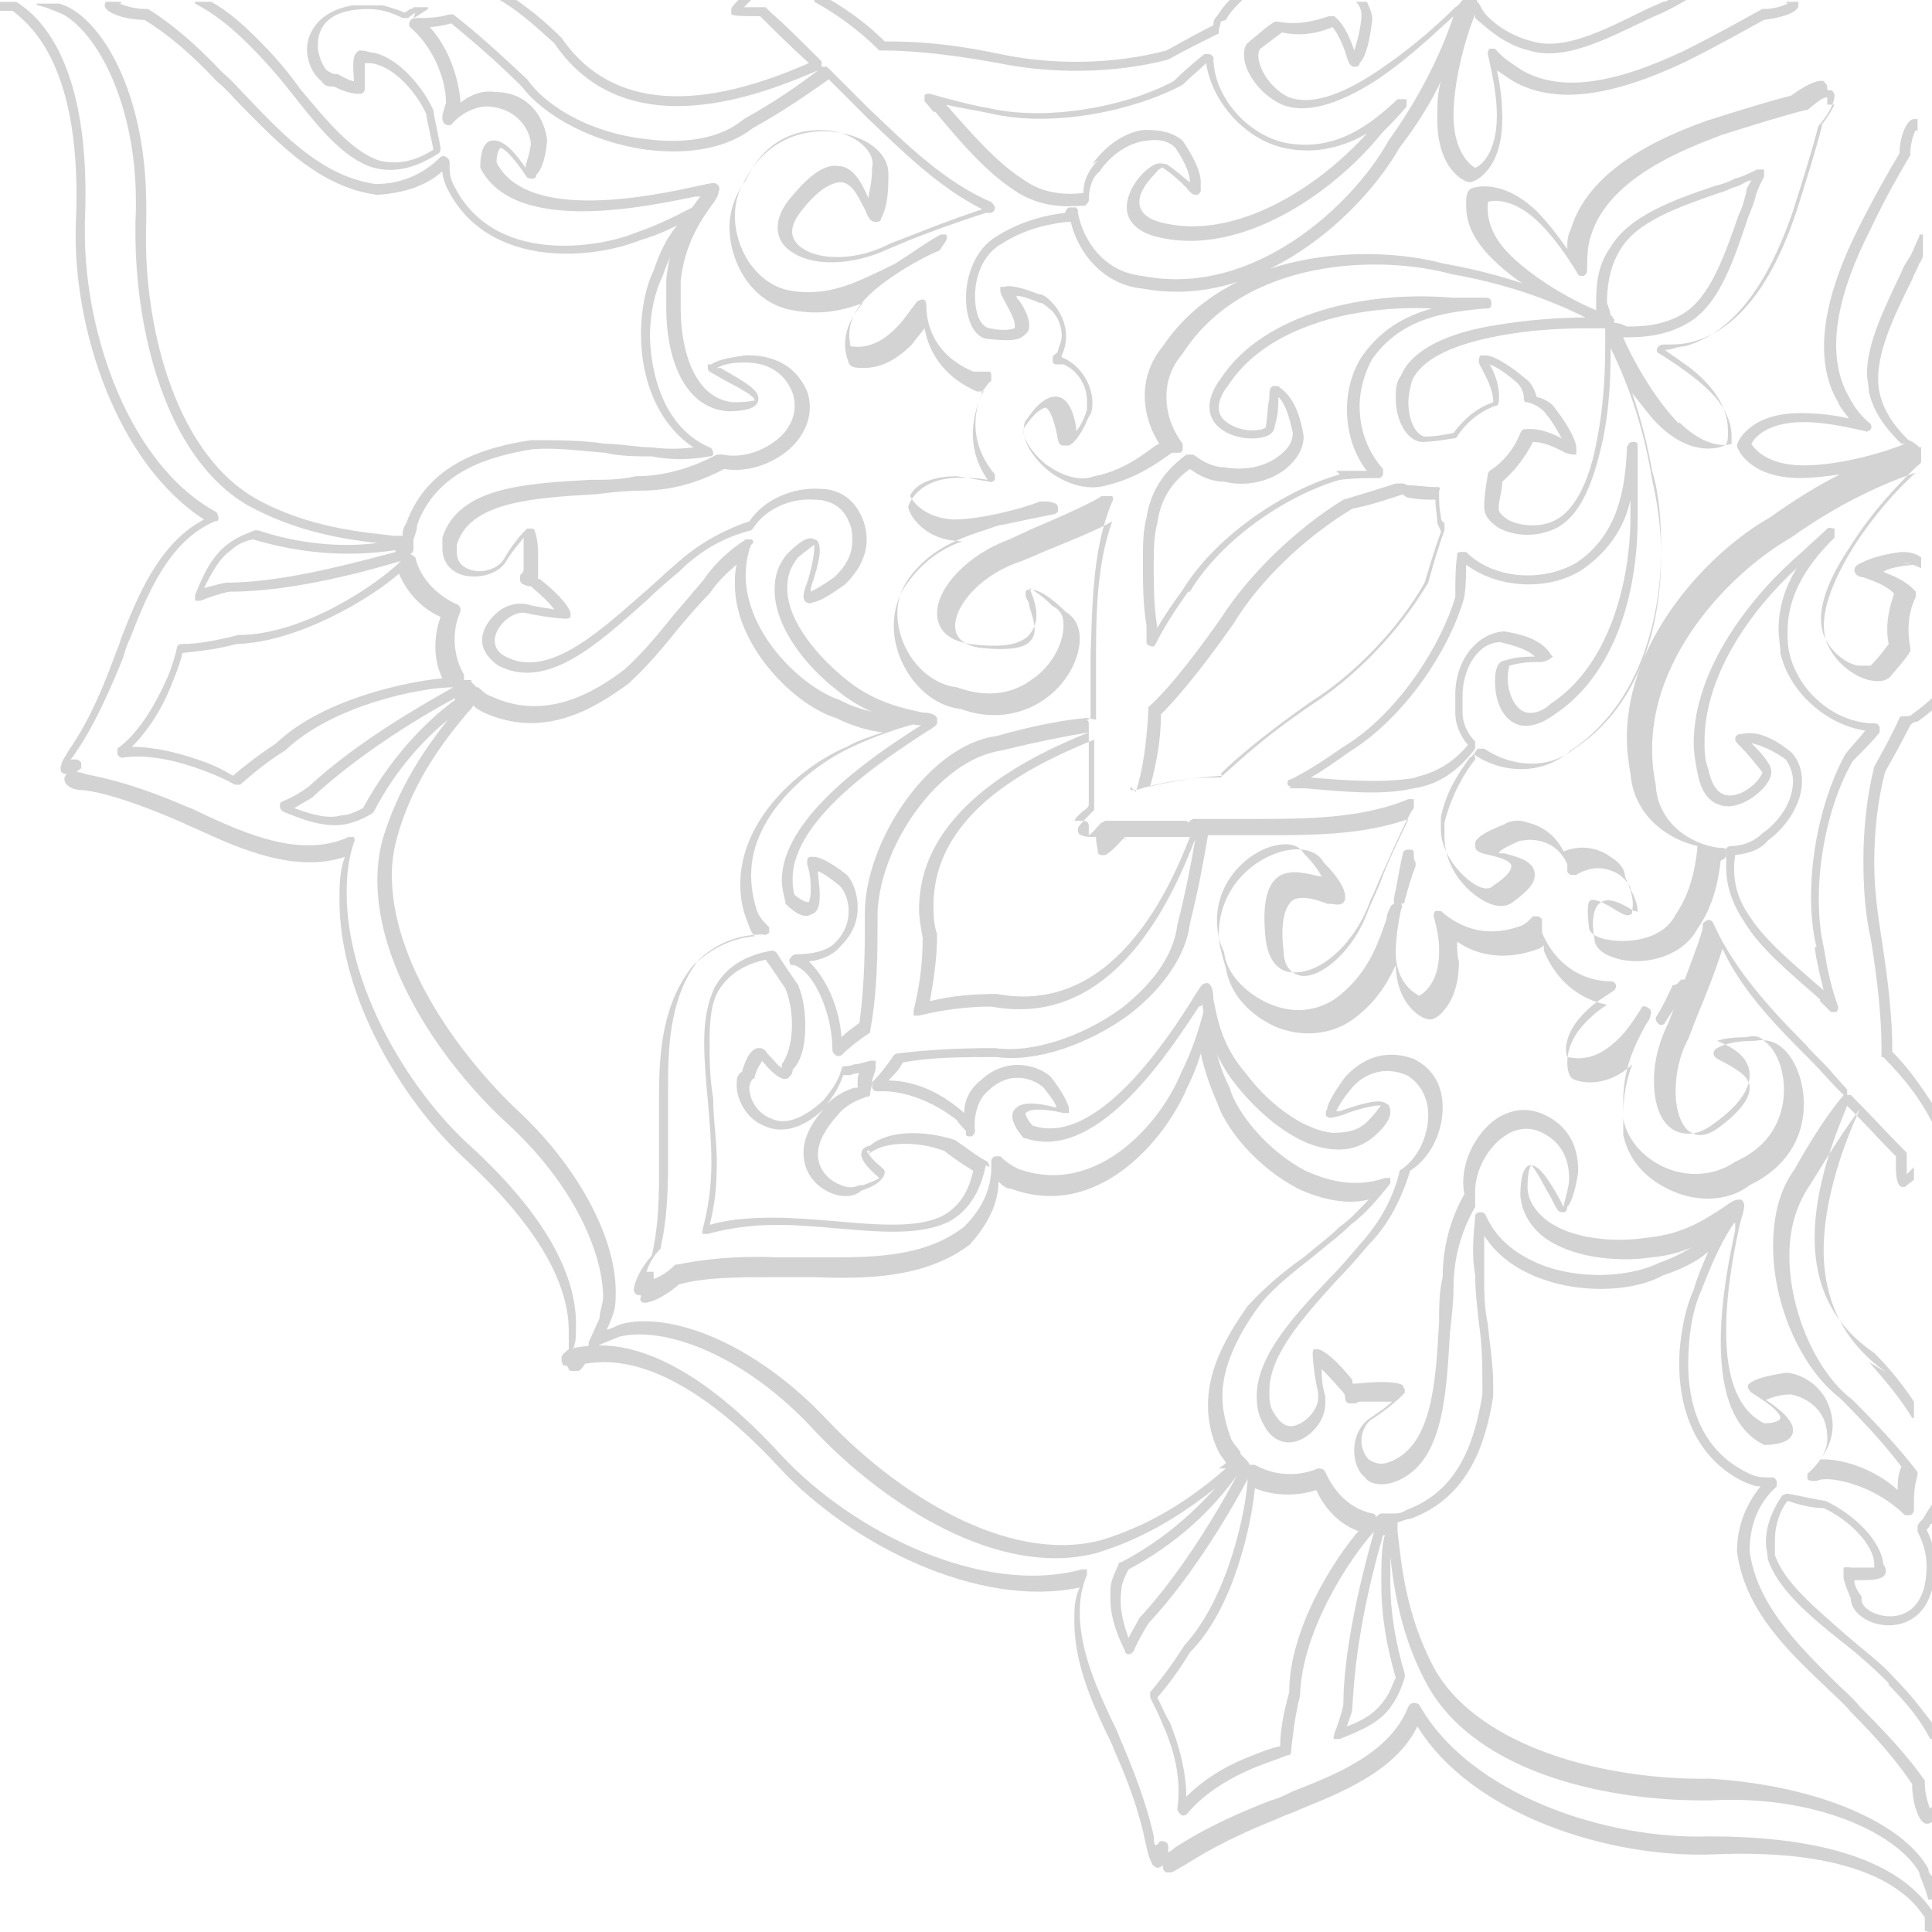 <svg width="92" height="92" viewBox="0 0 92 92" fill="none" xmlns="http://www.w3.org/2000/svg">
<g opacity="0.5" clip-path="url(#clip0_12_3445)">
<path d="M54.082 37.711C54.426 36.68 54.598 35.392 54.684 33.845C54.684 33.845 54.684 33.76 54.684 33.674C55.372 33.072 56.49 31.784 58.123 29.464C59.499 27.317 61.735 25.169 63.97 23.795C64.83 23.537 65.69 23.28 66.464 23.022C66.464 23.022 66.55 23.022 66.636 23.022C66.636 23.022 66.722 23.022 66.808 23.022C66.894 23.022 66.98 23.108 67.066 23.108C67.495 23.108 67.925 23.194 68.355 23.194C68.355 23.194 68.441 23.194 68.527 23.194C68.527 23.194 68.613 23.28 68.527 23.366C68.527 23.795 68.527 24.224 68.613 24.568C68.613 24.654 68.613 24.826 68.785 24.912C68.785 24.912 68.785 24.998 68.785 25.084C68.785 25.084 68.785 25.169 68.785 25.255C68.527 25.942 68.269 26.802 68.011 27.746C66.636 30.066 64.572 32.213 62.422 33.588C60.015 35.22 58.811 36.422 58.123 37.024C58.123 37.024 58.038 37.024 57.952 37.024C56.49 37.024 55.2 37.281 54.082 37.625C53.996 37.625 53.91 37.625 53.824 37.625C53.824 37.625 53.824 37.539 53.824 37.453L54.082 37.711ZM58.123 36.852C58.811 36.165 60.101 35.048 62.422 33.416C64.486 32.127 66.636 29.894 67.839 27.746C68.097 26.887 68.355 26.028 68.613 25.341C68.613 25.255 68.527 25.084 68.441 24.912C68.441 24.568 68.355 24.224 68.355 23.795C67.925 23.795 67.581 23.795 67.151 23.709C66.98 23.709 66.894 23.623 66.808 23.537C66.034 23.795 65.26 24.053 64.4 24.224C62.251 25.513 60.015 27.575 58.725 29.722C57.092 32.041 55.974 33.33 55.286 34.017C55.286 35.306 55.028 36.508 54.77 37.453C55.802 37.196 56.92 37.024 58.209 36.938L58.123 36.852Z" fill="#A8A8A8"/>
<path d="M91.656 91.914C91.656 91.914 91.656 91.828 91.656 91.742C91.656 91.742 91.656 91.57 91.656 91.313C91.054 90.368 89.077 87.963 81.51 88.306C76.609 88.478 70.075 86.416 67.495 82.207C66.464 84.355 63.798 85.386 61.907 86.159C61.563 86.331 61.219 86.416 60.875 86.588C58.295 87.619 57.092 88.392 56.404 88.822C56.06 88.993 55.888 89.165 55.716 89.165C55.716 89.165 55.716 89.165 55.63 89.165C55.544 89.165 55.372 89.165 55.372 88.822C55.286 88.908 55.114 88.993 55.028 88.908C55.028 88.908 54.856 88.822 54.856 88.736C54.77 88.564 54.684 88.392 54.598 87.963C54.426 87.189 54.168 85.815 53.05 83.324C52.965 83.066 52.792 82.723 52.621 82.379C51.933 80.919 51.159 79.115 51.159 77.225C51.159 76.624 51.159 76.108 51.417 75.593C46.602 76.624 40.497 73.531 37.144 69.923C32.071 64.426 28.976 64.769 27.858 64.941C27.686 65.199 27.6 65.285 27.514 65.285C27.514 65.285 27.514 65.285 27.342 65.285C27.17 65.285 27.084 65.285 27.084 65.199L26.998 65.027L26.826 65.027C26.826 65.027 26.74 64.855 26.74 64.769C26.74 64.769 26.74 64.683 26.74 64.598C26.74 64.598 26.826 64.426 27.084 64.254C27.084 63.996 27.084 63.739 27.084 63.395C27.084 60.904 25.364 58.155 22.011 55.063C19.174 52.4 16.165 47.503 16.165 42.865C16.165 42.177 16.165 41.49 16.422 40.803C14.101 41.576 11.521 40.459 9.63 39.6C9.286 39.429 9.028 39.343 8.684 39.171C6.105 38.054 4.729 37.711 3.955 37.625C3.611 37.625 3.353 37.539 3.181 37.367C3.181 37.367 2.923 37.109 3.181 36.852C3.095 36.852 3.009 36.852 2.923 36.766C2.923 36.766 2.837 36.594 2.923 36.422C2.923 36.25 3.095 36.078 3.267 35.735C3.697 35.133 4.471 33.931 5.417 31.354C5.503 31.096 5.675 30.753 5.761 30.409C6.535 28.433 7.566 25.856 9.716 24.739C5.589 22.077 3.439 15.634 3.611 10.652C3.955 3.178 1.462 1.203 0.602 0.515C0.258 0.515 0.172 0.515 0.086 0.515C0.086 0.515 0.086 0.515 -0.086 0.515C-0.258 0.344 -0.258 0.258 -0.172 0.086L0.774 0.086C1.72 0.687 4.385 2.749 4.041 10.566C4.041 10.738 4.041 10.909 4.041 11.081C4.041 15.978 6.191 22.163 10.318 24.396C10.318 24.396 10.404 24.568 10.404 24.654C10.404 24.739 10.404 24.825 10.232 24.825C7.996 25.77 6.964 28.433 6.191 30.409C6.019 30.753 5.933 31.096 5.847 31.354C4.815 33.931 4.041 35.219 3.611 35.821C3.525 35.992 3.439 36.078 3.353 36.164L3.611 36.164C3.611 36.164 3.783 36.164 3.869 36.336C3.869 36.336 3.869 36.508 3.869 36.594C3.783 36.594 3.697 36.766 3.611 36.766C3.697 36.766 3.869 36.766 4.041 36.852C4.815 37.023 6.277 37.281 8.856 38.398C9.114 38.484 9.458 38.656 9.802 38.827C11.694 39.686 14.359 40.889 16.594 39.858C16.594 39.858 16.766 39.858 16.852 39.858C16.852 39.858 16.938 40.03 16.852 40.116C16.594 40.889 16.508 41.662 16.508 42.521C16.508 46.988 19.432 51.798 22.183 54.375C25.708 57.554 27.428 60.474 27.428 63.051C27.428 63.481 27.428 63.91 27.342 64.082C27.342 64.082 27.342 64.168 27.256 64.254C27.256 64.254 27.342 64.168 27.428 64.168C28.546 63.996 31.813 63.395 37.23 69.322C40.583 72.93 46.774 76.022 51.503 74.734C51.503 74.734 51.675 74.734 51.761 74.734C51.761 74.734 51.761 74.906 51.761 74.992C51.503 75.593 51.417 76.194 51.417 76.796C51.417 78.513 52.191 80.317 52.879 81.778C53.05 82.121 53.222 82.465 53.308 82.723C54.426 85.3 54.77 86.674 54.942 87.447C54.942 87.619 54.942 87.791 55.028 87.877C55.028 87.877 55.2 87.791 55.2 87.705C55.2 87.705 55.372 87.619 55.458 87.705C55.544 87.705 55.63 87.791 55.63 87.963C55.63 88.049 55.63 88.135 55.63 88.22C55.63 88.22 55.888 88.049 55.974 87.963C56.662 87.533 57.865 86.76 60.531 85.729C60.875 85.643 61.219 85.472 61.563 85.3C63.54 84.527 66.206 83.496 67.065 81.262C67.065 81.262 67.151 81.091 67.323 81.091C67.323 81.091 67.495 81.091 67.581 81.177C69.989 85.472 76.523 87.619 81.424 87.447C89.335 87.447 91.312 90.024 92 90.969L92 92C92 92 92 92 91.914 92C91.914 92 91.742 92 91.656 91.914Z" fill="#A8A8A8"/>
<path d="M19.777 0.602C19.777 0.602 19.519 0.773 19.433 0.859C19.433 0.859 19.261 0.859 19.175 0.859C18.659 0.602 18.143 0.43 17.541 0.43C15.306 0.43 15.134 1.632 15.134 2.148C15.134 2.663 15.392 3.179 15.564 3.35C15.564 3.35 15.822 3.522 15.908 3.522C15.908 3.522 15.994 3.522 16.079 3.522C16.509 3.78 16.767 3.866 16.853 3.866C16.853 3.436 16.681 2.577 17.111 2.405C17.197 2.405 17.369 2.405 17.627 2.491C18.659 2.577 19.949 3.78 20.637 5.24C20.723 5.841 20.895 6.529 20.98 7.044C20.98 7.13 20.98 7.216 20.895 7.302C20.207 7.731 19.089 8.333 17.799 7.989C16.337 7.559 15.134 6.013 13.844 4.381C13.242 3.608 12.554 2.835 11.867 2.148C11.007 1.289 10.147 0.602 9.287 0.172C9.287 0.172 9.287 0.172 9.287 0.086L10.061 0.086C10.835 0.516 11.523 1.117 12.296 1.89C12.984 2.577 13.672 3.35 14.274 4.209C15.564 5.756 16.767 7.216 18.057 7.645C19.089 7.903 19.949 7.559 20.637 7.13C20.551 6.615 20.379 6.013 20.293 5.412C19.691 4.123 18.487 3.007 17.541 3.007C17.541 3.007 17.455 3.007 17.369 3.007C17.369 3.007 17.369 3.179 17.369 3.436C17.369 3.608 17.369 3.866 17.369 3.952C17.369 4.038 17.369 4.123 17.369 4.209C17.369 4.295 17.369 4.381 17.197 4.467C17.197 4.467 17.197 4.467 17.111 4.467C16.939 4.467 16.595 4.467 15.908 4.123C15.65 4.123 15.478 4.123 15.306 3.866C14.876 3.522 14.618 2.921 14.618 2.32C14.618 1.89 14.876 0.602 16.767 0.258L18.229 0.258C18.229 0.258 18.917 0.43 19.261 0.602C19.261 0.602 19.433 0.516 19.519 0.43C19.519 0.43 19.691 0.43 19.691 0.344L20.379 0.344C20.379 0.344 20.379 0.344 20.379 0.43C20.121 0.602 19.863 0.773 19.691 0.859L19.777 0.602Z" fill="#A8A8A8"/>
<path d="M61.476 37.452C61.476 37.452 61.304 37.452 61.304 37.281C61.304 37.281 61.304 37.109 61.476 37.109C62.336 36.679 63.11 36.164 63.969 35.562C66.549 34.016 68.612 30.752 69.3 28.433C69.3 27.745 69.3 27.058 69.386 26.457C69.386 26.371 69.386 26.285 69.558 26.285C69.558 26.285 69.73 26.285 69.816 26.285C71.106 27.574 73.427 27.745 75.061 26.801C77.125 25.426 77.382 23.107 77.469 21.475L77.469 21.303C77.469 21.303 77.555 21.045 77.726 21.045C77.898 21.045 77.984 21.045 77.984 21.217C77.984 21.904 77.984 22.42 77.984 22.935C77.984 23.45 77.984 24.052 77.984 24.653C77.984 28.948 76.523 32.384 74.029 34.016C73.341 34.532 72.653 34.703 72.138 34.446C71.45 34.102 71.192 33.243 71.192 32.47C71.192 32.212 71.192 31.783 71.45 31.525C71.45 31.525 71.622 31.439 71.708 31.439C72.224 31.267 72.74 31.267 73.083 31.267C72.74 30.924 72.138 30.752 71.45 30.58C70.418 30.58 69.644 31.783 69.644 33.157C69.644 33.415 69.644 33.673 69.644 33.844C69.644 33.844 69.644 33.844 69.644 33.93C69.644 34.36 69.816 34.875 70.246 35.305C70.246 35.305 70.246 35.477 70.246 35.648C69.472 36.679 68.526 37.366 67.323 37.538C65.861 37.882 64.055 37.71 62.164 37.538L61.39 37.538L61.476 37.452ZM67.323 37.023C68.612 36.765 69.386 36.078 69.902 35.477C69.472 34.961 69.3 34.446 69.3 33.93C69.3 33.673 69.3 33.415 69.3 33.071C69.3 31.439 70.332 30.151 71.622 30.065C72.74 30.237 73.513 30.58 73.857 31.181C73.857 31.181 73.857 31.181 73.943 31.267C73.943 31.267 73.685 31.525 73.341 31.525C72.998 31.525 72.482 31.525 71.88 31.697C71.88 31.697 71.794 31.955 71.794 32.298C71.794 32.9 72.052 33.587 72.482 33.844C72.912 34.102 73.513 33.844 73.857 33.501C76.609 31.697 77.641 27.745 77.641 24.567C77.641 24.309 77.641 24.052 77.641 23.794C77.382 24.997 76.695 26.199 75.319 27.144C73.685 28.175 71.278 28.003 69.816 26.887C69.816 27.316 69.816 27.831 69.73 28.433C69.042 30.924 66.893 34.188 64.227 35.82C63.626 36.25 63.024 36.679 62.422 37.023C64.313 37.195 66.033 37.281 67.495 37.023L67.323 37.023Z" fill="#A8A8A8"/>
<path d="M86.67 47.589C85.209 46.301 83.833 45.184 83.059 43.895C82.543 43.122 82.199 42.263 82.199 41.318C82.199 41.061 82.199 40.803 82.199 40.459C82.199 40.373 82.285 40.288 82.457 40.288C82.887 40.288 83.489 40.116 83.919 39.686C84.779 39.085 85.381 38.14 85.381 37.195C85.381 36.766 85.209 36.422 85.037 36.164C84.435 35.735 83.833 35.477 83.403 35.391C83.661 35.649 84.005 35.992 84.263 36.422C84.263 36.422 84.349 36.594 84.349 36.766C84.349 37.367 83.317 38.312 82.371 38.398C81.856 38.398 81.082 38.226 80.824 36.766C80.738 36.336 80.652 35.821 80.652 35.391C80.652 31.783 83.489 28.261 85.811 26.286C86.154 25.942 86.584 25.599 87.014 25.169C87.1 25.083 87.272 25.169 87.358 25.169C87.358 25.169 87.358 25.427 87.358 25.513L87.358 25.599C86.326 26.629 85.123 28.09 85.123 30.065C85.123 30.409 85.123 30.753 85.209 31.096C85.639 32.986 87.444 34.446 89.25 34.446C89.336 34.446 89.422 34.446 89.508 34.618C89.508 34.618 89.508 34.79 89.508 34.876C89.164 35.305 88.648 35.821 88.218 36.25C86.842 38.655 86.24 42.435 86.842 45.098C87.014 46.129 87.186 46.988 87.53 47.933C87.53 48.019 87.53 48.105 87.444 48.19C87.444 48.19 87.272 48.19 87.186 48.19L86.67 47.675L86.67 47.589ZM86.499 45.098C86.326 44.411 86.24 43.552 86.24 42.693C86.24 40.373 86.842 37.796 87.874 35.907C88.218 35.477 88.562 35.133 88.82 34.79C87.014 34.532 85.209 32.986 84.779 31.096C84.779 30.753 84.693 30.323 84.693 29.979C84.693 28.863 85.037 27.918 85.553 27.059C83.403 29.035 81.168 32.127 81.168 35.305C81.168 35.735 81.168 36.164 81.34 36.594C81.512 37.453 81.856 37.882 82.371 37.882C83.145 37.882 83.919 37.023 83.919 36.766C83.575 36.336 83.231 35.907 82.973 35.649C82.715 35.391 82.629 35.305 82.629 35.219C82.629 35.133 82.629 35.048 82.801 34.962C82.801 34.962 82.801 34.962 82.887 34.962C83.575 34.79 84.349 35.048 85.295 35.821C85.639 36.164 85.811 36.68 85.811 37.195C85.811 38.226 85.123 39.343 84.177 40.03C83.833 40.459 83.317 40.631 82.629 40.717C82.457 41.834 82.715 42.779 83.317 43.638C84.091 44.84 85.467 45.957 86.842 47.16C86.67 46.472 86.499 45.785 86.412 45.098L86.499 45.098Z" fill="#A8A8A8"/>
<path d="M91.398 89.166C90.366 87.362 86.583 85.472 81.51 85.73C76.781 85.815 70.419 84.527 68.011 80.318C66.722 77.999 66.378 75.679 66.206 74.133C66.206 74.477 66.206 74.906 66.206 75.335C66.206 76.796 66.464 78.256 66.894 79.716C66.894 79.716 66.894 79.716 66.894 79.888C66.722 80.404 66.549 80.833 66.292 81.177C65.776 82.036 64.658 82.465 63.798 82.809C63.798 82.809 63.626 82.809 63.54 82.809C63.454 82.809 63.54 82.637 63.54 82.551C63.712 82.122 63.884 81.606 63.97 81.177C63.97 79.545 64.314 76.882 65.432 72.93C64.4 74.047 61.992 77.569 61.907 80.747C61.649 81.778 61.563 82.637 61.477 83.41C61.477 83.496 61.477 83.582 61.305 83.582C60.875 83.754 60.359 83.926 59.929 84.097C58.381 84.699 57.178 85.558 56.49 86.417C56.49 86.417 56.318 86.503 56.232 86.417C56.232 86.417 56.06 86.245 56.06 86.159C56.232 84.956 56.06 83.668 55.372 82.122C55.2 81.692 54.942 81.177 54.77 80.833C54.77 80.833 54.77 80.661 54.77 80.576C55.286 79.974 55.802 79.287 56.404 78.342C58.467 76.109 59.327 71.985 59.413 70.439C58.725 71.728 56.92 74.906 54.684 77.311C54.426 77.741 54.168 78.17 53.996 78.6C53.996 78.6 53.91 78.772 53.738 78.772C53.738 78.772 53.566 78.772 53.566 78.6C53.05 77.569 52.879 76.796 52.879 76.195C52.879 76.023 52.879 75.851 52.879 75.679C52.879 75.25 53.136 74.82 53.308 74.391C53.308 74.391 53.308 74.391 53.394 74.391C55.544 73.274 57.006 71.814 57.865 70.869C56.662 71.814 54.77 73.188 52.191 73.961C47.548 75.164 42.131 71.642 38.864 68.206C35.424 64.426 31.555 63.138 29.492 63.653C29.062 63.825 28.632 63.997 28.288 64.168C28.288 64.168 28.116 64.168 28.03 64.168C28.03 64.168 28.03 63.997 28.03 63.911C28.202 63.567 28.374 63.138 28.546 62.794C28.546 62.45 28.718 62.107 28.718 61.763C28.718 59.873 27.514 56.523 23.989 53.345C21.065 50.596 17.97 46.129 17.97 41.92C17.97 41.233 18.056 40.546 18.228 39.944C19.002 37.367 20.378 35.477 21.323 34.275C20.292 35.134 18.916 36.508 17.798 38.656C17.798 38.656 17.798 38.656 17.712 38.742C17.282 38.999 16.852 39.171 16.422 39.257C15.391 39.429 14.359 38.999 13.499 38.656C13.499 38.656 13.327 38.57 13.327 38.398C13.327 38.226 13.327 38.226 13.499 38.14C13.929 37.969 14.359 37.711 14.703 37.453C17.11 35.22 20.378 33.416 21.581 32.729C20.034 32.729 15.821 33.588 13.585 35.735C12.725 36.251 12.037 36.852 11.435 37.367C11.435 37.367 11.264 37.367 11.178 37.367C10.748 37.11 10.318 36.938 9.888 36.766C8.34 36.165 6.964 35.907 5.847 36.079C5.761 36.079 5.675 36.079 5.589 35.907C5.589 35.821 5.589 35.735 5.589 35.649C6.535 34.962 7.308 33.759 7.996 32.213C8.168 31.784 8.34 31.268 8.426 30.839C8.426 30.753 8.512 30.667 8.684 30.667C9.458 30.667 10.318 30.495 11.35 30.238C14.445 30.238 17.97 27.832 19.088 26.715C15.906 27.66 13.155 28.176 10.92 28.176C10.49 28.262 9.974 28.434 9.544 28.605C9.458 28.605 9.372 28.605 9.286 28.605C9.286 28.605 9.286 28.434 9.286 28.348C9.63 27.489 10.06 26.458 10.92 25.857C11.264 25.599 11.694 25.427 12.123 25.255C12.123 25.255 12.123 25.255 12.295 25.255C14.617 26.028 16.68 26.028 17.97 25.857C16.422 25.685 14.101 25.341 11.779 24.053C7.824 21.733 6.449 15.634 6.449 11.082L6.449 10.566C6.707 5.498 4.815 1.718 3.009 0.688C2.579 0.516 2.236 0.344 1.806 0.258C1.806 0.258 1.806 0.258 1.72 0.172L2.837 0.172C2.837 0.172 3.095 0.258 3.267 0.344C5.073 1.289 6.964 4.725 6.964 9.793C6.964 10.051 6.964 10.394 6.964 10.652C6.793 15.119 8.168 21.39 12.123 23.709C14.703 25.169 17.368 25.341 18.744 25.513C18.916 25.513 19.002 25.513 19.174 25.513C19.174 25.341 19.174 25.169 19.346 24.912C20.378 22.077 23.043 21.304 25.279 20.96C26.482 20.96 27.772 20.96 28.804 21.132C29.578 21.132 30.351 21.304 31.039 21.304C31.727 21.39 32.329 21.39 33.017 21.304C31.469 20.273 30.523 18.297 30.523 15.892C30.523 14.689 30.781 13.573 31.125 12.886C31.383 12.112 31.727 11.339 32.243 10.738C31.727 10.996 31.125 11.253 30.523 11.425C27.944 12.456 23.043 12.714 21.237 8.848C21.151 8.59 21.065 8.419 21.065 8.161C20.292 8.848 19.26 9.192 17.97 9.278C15.219 8.934 13.241 6.787 11.607 5.154C11.178 4.725 10.748 4.209 10.318 3.866C9.114 2.577 7.996 1.632 6.878 0.945C5.933 0.945 4.987 0.602 4.987 0.258C4.987 0.258 4.987 0.086 5.073 0.086L5.761 0.086L5.761 0.172C5.761 0.172 5.761 0.172 5.675 0.172C5.933 0.258 6.363 0.43 6.964 0.43C6.964 0.43 6.964 0.43 7.05 0.43C8.168 1.117 9.372 2.148 10.576 3.436C11.006 3.78 11.435 4.295 11.865 4.725C13.499 6.443 15.391 8.419 17.884 8.762C19.174 8.762 20.206 8.247 20.979 7.474C20.979 7.474 21.151 7.388 21.237 7.474C21.237 7.474 21.409 7.56 21.409 7.731C21.409 8.161 21.409 8.419 21.581 8.762C23.473 12.714 28.632 11.769 30.265 11.082C31.297 10.738 32.329 10.223 33.275 9.707C33.361 9.707 33.533 9.707 33.619 9.707C33.619 9.793 33.619 9.965 33.619 10.051C32.673 10.824 31.985 11.855 31.555 13.143C31.211 13.83 30.953 14.861 30.953 15.978C30.953 16.923 31.211 20.187 33.791 21.304C33.877 21.304 33.963 21.476 33.963 21.561C33.963 21.647 33.963 21.733 33.791 21.733C32.845 21.905 31.899 21.905 31.039 21.733C30.351 21.733 29.578 21.733 28.804 21.561C27.686 21.476 26.568 21.304 25.364 21.39C23.301 21.733 20.808 22.421 19.862 24.997C19.862 25.255 19.776 25.427 19.69 25.685C19.69 25.685 19.69 25.685 19.69 25.771C19.69 25.771 19.69 25.942 19.69 26.028L19.69 26.114C19.69 26.114 19.69 26.372 19.518 26.372C19.518 26.372 19.69 26.458 19.776 26.544C20.034 27.66 20.979 28.434 21.753 28.777C21.753 28.777 21.839 28.777 21.925 28.949C21.925 28.949 21.925 29.035 21.925 29.121C21.495 30.066 21.581 31.268 22.097 32.127C22.097 32.127 22.097 32.299 22.097 32.385C22.097 32.385 22.355 32.385 22.441 32.385L22.441 32.471C22.441 32.471 22.613 32.643 22.699 32.729C22.699 32.729 22.699 32.729 22.785 32.729C22.957 32.9 23.129 33.072 23.387 33.158C25.966 34.361 28.288 32.986 29.75 31.87C30.609 31.096 31.383 30.152 32.071 29.293C32.587 28.691 33.103 28.09 33.533 27.575C34.049 26.801 34.736 26.2 35.51 25.685C35.51 25.685 35.682 25.685 35.768 25.685C35.854 25.685 35.94 25.857 35.768 25.942C35.596 26.372 35.51 26.887 35.51 27.403C35.51 30.152 38.176 32.729 39.981 33.33C41.099 33.931 42.389 34.103 43.593 34.017C43.764 34.017 43.85 34.017 43.85 34.189C43.85 34.275 43.85 34.447 43.678 34.447C42.991 34.618 41.873 34.962 40.583 35.563C38.692 36.422 35.768 38.742 35.768 41.662C35.768 42.178 35.854 42.779 36.026 43.294C36.112 43.638 36.37 43.896 36.628 44.153C36.628 44.153 36.628 44.325 36.628 44.411C36.628 44.411 36.456 44.583 36.37 44.497C35.252 44.497 34.221 44.841 33.275 45.7C31.985 47.332 31.813 49.565 31.813 51.541C31.813 51.97 31.813 52.4 31.813 52.83C31.813 53.517 31.813 54.118 31.813 54.633C31.813 54.891 31.813 55.149 31.813 55.407C31.813 56.953 31.727 58.241 31.469 59.358C31.469 59.358 31.469 59.358 31.469 59.444C31.039 59.873 30.867 60.303 30.781 60.56C30.781 60.56 30.781 60.56 30.867 60.56C30.867 60.56 31.039 60.56 31.125 60.56C31.125 60.56 31.125 60.732 31.125 60.818C31.125 60.818 31.125 60.818 31.125 60.904C31.383 60.818 31.727 60.646 32.157 60.217C32.157 60.217 32.157 60.217 32.243 60.217C33.533 59.959 35.08 59.787 36.972 59.873C37.574 59.873 38.176 59.873 38.864 59.873C41.271 59.873 43.936 59.959 45.914 58.413C46.774 57.554 47.204 56.609 47.204 55.578C47.204 55.578 47.204 55.407 47.204 55.321C47.204 55.235 47.204 55.149 47.376 55.063C47.462 55.063 47.548 55.063 47.634 55.063C47.892 55.321 48.15 55.492 48.493 55.664C52.363 57.039 55.372 53.259 56.232 51.111C56.748 50.081 57.092 49.05 57.349 48.019C57.349 47.933 57.522 47.847 57.608 47.847C57.694 47.847 57.779 47.933 57.779 48.105C57.779 48.277 57.779 48.449 57.779 48.706C57.779 49.737 58.037 50.768 58.553 51.799C58.897 53.001 60.359 54.805 62.164 55.75C63.11 56.18 64.486 56.609 65.948 56.094C65.948 56.094 66.12 56.094 66.206 56.094C66.206 56.094 66.206 56.266 66.206 56.351C65.604 57.124 65.002 57.812 64.314 58.327C63.798 58.843 63.196 59.272 62.594 59.787C61.735 60.475 60.789 61.162 60.015 62.107C58.811 63.739 58.209 65.199 58.209 66.488C58.209 67.175 58.381 67.862 58.639 68.549C58.725 68.721 58.897 68.893 59.069 69.151C59.069 69.151 59.069 69.151 59.069 69.237C59.155 69.323 59.241 69.408 59.327 69.494C59.327 69.494 59.499 69.666 59.499 69.752C59.499 69.752 59.671 69.752 59.757 69.752C60.789 70.353 61.992 70.267 62.766 69.924C62.852 69.924 63.024 69.924 63.11 70.096C63.454 70.869 64.142 71.814 65.346 72.071C65.346 72.071 65.518 72.071 65.518 72.243C65.518 72.243 65.69 72.071 65.776 72.071C65.776 72.071 66.12 72.071 66.206 72.071C66.206 72.071 66.206 72.071 66.292 72.071C66.549 72.071 66.722 72.071 66.979 71.9C69.559 70.955 70.247 68.463 70.591 66.402C70.591 65.199 70.591 64.082 70.419 62.966C70.333 62.193 70.247 61.42 70.247 60.732C70.075 59.787 70.161 58.928 70.247 57.898C70.247 57.812 70.333 57.726 70.505 57.726C70.591 57.726 70.677 57.726 70.763 57.898C71.365 59.272 72.654 59.959 73.6 60.303C75.578 60.99 77.813 60.732 79.017 60.131C80.221 59.702 81.338 59.014 82.112 58.069C82.112 57.983 82.37 57.983 82.456 58.069C82.542 58.069 82.628 58.241 82.456 58.413C81.854 59.358 81.424 60.389 80.994 61.505C80.564 62.45 80.392 63.739 80.392 64.942C80.392 66.745 80.908 69.065 83.316 70.181C83.66 70.353 83.918 70.353 84.348 70.353C84.434 70.353 84.52 70.353 84.606 70.525C84.606 70.611 84.606 70.697 84.606 70.783C83.746 71.556 83.316 72.587 83.316 73.875C83.66 76.366 85.551 78.256 87.271 79.974C87.701 80.404 88.217 80.833 88.561 81.263C89.85 82.551 90.882 83.668 91.656 84.785C91.656 84.785 91.656 84.785 91.656 84.871C91.656 85.472 91.828 85.901 91.914 86.159C91.914 86.159 91.914 86.159 91.914 86.073C91.914 86.073 91.914 86.073 92 86.073L92 86.76C92 86.76 91.914 86.846 91.742 86.846C91.398 86.846 91.054 85.901 91.054 84.956C90.366 83.926 89.421 82.809 88.131 81.52C87.787 81.091 87.271 80.661 86.841 80.232C85.121 78.6 83.058 76.624 82.714 73.875C82.714 72.673 83.144 71.642 83.832 70.783C83.574 70.783 83.402 70.697 83.144 70.611C81.08 69.666 79.963 67.604 79.963 64.942C79.963 63.739 80.221 62.364 80.65 61.42C80.822 60.818 81.08 60.217 81.338 59.616C80.736 60.131 79.963 60.475 79.189 60.732C77.985 61.42 75.578 61.677 73.428 60.904C72.224 60.475 71.278 59.787 70.677 58.843C70.677 59.53 70.677 60.131 70.677 60.818C70.677 61.505 70.677 62.279 70.849 63.052C70.935 63.997 71.106 64.942 71.106 65.972C71.106 66.144 71.106 66.316 71.106 66.488C70.763 68.635 69.989 71.298 67.151 72.329C66.979 72.329 66.808 72.415 66.549 72.501C66.549 72.673 66.549 72.758 66.549 72.93C66.722 74.305 66.894 76.882 68.355 79.545C70.505 83.238 76.523 84.785 81.424 84.699C86.841 85.042 90.71 86.932 91.828 88.994C91.828 89.166 91.914 89.251 92 89.337L92 90.454C92 90.454 91.914 90.454 91.828 90.454C91.742 90.111 91.57 89.681 91.398 89.251L91.398 89.166ZM18.83 26.2C17.626 26.372 15.219 26.63 12.037 25.685C11.607 25.771 11.264 25.942 11.006 26.2C10.49 26.544 10.146 27.145 9.716 28.004C10.06 27.918 10.318 27.832 10.748 27.746C12.983 27.746 15.649 27.145 18.83 26.286L18.83 26.2ZM21.065 32.299C20.636 31.44 20.636 30.323 20.979 29.378C20.206 29.035 19.432 28.348 19.002 27.317C17.626 28.52 14.187 30.581 11.264 30.667C10.318 30.925 9.458 31.011 8.684 31.096C8.598 31.526 8.426 31.956 8.254 32.385C7.738 33.759 7.05 34.79 6.277 35.563C7.308 35.563 8.512 35.821 9.888 36.337C10.318 36.508 10.662 36.68 11.092 36.938C11.694 36.422 12.381 35.907 13.155 35.392C15.305 33.33 19.26 32.471 21.065 32.299ZM21.667 33.244C20.378 33.931 17.282 35.735 14.875 37.969C14.617 38.14 14.273 38.312 14.015 38.484C14.961 38.828 15.649 38.999 16.25 38.828C16.594 38.828 16.938 38.656 17.282 38.484C18.83 35.649 20.721 34.017 21.667 33.33L21.667 33.244ZM58.037 69.924C58.037 69.924 58.295 69.752 58.381 69.666C58.295 69.494 58.123 69.323 58.037 69.151C57.694 68.463 57.522 67.69 57.522 66.917C57.522 65.457 58.123 63.997 59.413 62.193C60.273 61.248 61.219 60.475 62.078 59.873C62.68 59.358 63.282 58.928 63.798 58.413C64.314 58.069 64.744 57.554 65.174 57.124C64.142 57.382 62.938 57.124 61.821 56.609C59.843 55.578 58.381 53.774 57.951 52.486C57.608 51.713 57.349 50.94 57.178 50.166C57.006 50.768 56.748 51.369 56.49 51.885C55.544 54.118 52.363 58.155 48.15 56.609C47.892 56.609 47.72 56.437 47.548 56.266C47.548 57.296 47.032 58.327 46.172 59.272C44.022 60.904 41.099 60.904 38.778 60.818C38.09 60.818 37.488 60.818 36.886 60.818C35.08 60.818 33.619 60.818 32.329 61.162C31.555 61.849 30.781 62.107 30.609 62.021C30.523 62.021 30.437 61.849 30.523 61.763L30.523 61.677C30.523 61.677 30.523 61.677 30.437 61.677C30.265 61.677 30.179 61.505 30.179 61.42C30.179 61.248 30.351 60.56 31.039 59.787C31.297 58.671 31.383 57.468 31.383 56.008L31.383 55.235C31.383 54.633 31.383 54.032 31.383 53.431C31.383 53.001 31.383 52.572 31.383 52.142C31.383 50.081 31.555 47.761 33.017 45.957C33.963 45.098 34.908 44.669 35.94 44.583C35.768 44.411 35.682 44.153 35.596 43.896C35.338 43.294 35.252 42.693 35.252 42.092C35.252 38.913 38.262 36.422 40.325 35.563C40.927 35.22 41.529 35.048 42.045 34.876C41.271 34.79 40.497 34.532 39.809 34.189C37.832 33.588 34.994 30.753 34.994 27.832C34.994 27.489 34.994 27.231 35.08 26.887C34.565 27.317 34.135 27.746 33.791 28.262C33.275 28.777 32.845 29.293 32.329 29.894C31.641 30.753 30.867 31.698 29.922 32.557C28.288 33.759 25.88 35.22 23.043 33.931C22.871 33.845 22.699 33.759 22.527 33.588C22.527 33.673 22.355 33.845 22.269 33.931C21.409 34.962 19.69 37.024 18.916 39.858C18.744 40.46 18.658 41.061 18.658 41.662C18.658 45.7 21.667 49.995 24.505 52.743C27.428 55.407 29.32 58.843 29.32 61.505C29.32 61.935 29.32 62.279 29.148 62.708C29.062 62.966 28.976 63.138 28.89 63.309C29.062 63.309 29.32 63.138 29.578 63.052C31.813 62.45 35.854 63.825 39.465 67.69C42.647 71.04 47.892 74.477 52.363 73.36C55.286 72.501 57.264 70.869 58.381 69.924L58.037 69.924ZM58.897 70.267C58.209 71.212 56.662 73.188 53.738 74.734C53.566 75.078 53.394 75.421 53.394 75.765C53.308 76.366 53.394 77.053 53.738 77.999C53.91 77.655 54.082 77.397 54.254 77.053C56.404 74.734 58.209 71.556 58.897 70.267ZM64.744 72.93C63.712 72.587 63.024 71.728 62.68 70.955C61.907 71.212 60.789 71.298 59.757 70.869C59.585 72.673 58.725 76.624 56.662 78.686C56.146 79.545 55.63 80.232 55.114 80.833C55.286 81.177 55.458 81.606 55.716 82.036C56.232 83.324 56.49 84.527 56.49 85.558C57.264 84.785 58.295 84.097 59.671 83.582C60.101 83.41 60.531 83.238 60.961 83.153C60.961 82.379 61.133 81.52 61.391 80.576C61.391 77.569 63.54 74.219 64.744 72.844L64.744 72.93ZM65.862 73.102C64.744 76.968 64.486 79.631 64.4 81.263C64.4 81.606 64.228 81.864 64.142 82.208C65.088 81.864 65.604 81.434 65.948 80.919C66.206 80.576 66.292 80.232 66.464 79.888C66.034 78.428 65.776 76.968 65.776 75.421C65.776 74.477 65.776 73.618 65.948 73.102L65.862 73.102Z" fill="#A8A8A8"/>
<path d="M91.14 26.887C90.367 26.973 89.937 27.059 89.679 27.23C90.109 27.402 90.796 27.66 91.226 28.175C91.226 28.175 91.226 28.347 91.226 28.433C90.882 29.12 90.796 29.979 90.968 30.838C90.968 30.838 90.968 30.924 90.968 31.01C90.71 31.44 90.367 31.783 90.023 32.213C89.765 32.47 89.421 32.47 88.991 32.385C88.303 32.213 87.443 31.611 87.013 30.666C86.583 29.636 87.013 28.089 88.217 26.114C89.249 24.482 90.453 23.193 91.226 22.506C90.453 22.764 88.045 23.623 85.294 25.598C82.284 27.316 77.727 31.955 78.845 37.367C78.931 39.171 80.479 40.202 81.854 40.373C81.854 40.373 81.854 40.373 81.94 40.373C81.94 40.373 82.198 40.373 82.198 40.459C82.198 40.459 82.198 40.631 82.198 40.717L82.198 40.803C82.198 40.803 82.026 40.975 81.94 40.975C81.854 41.662 81.683 43.036 80.823 44.239C80.135 45.527 78.415 45.957 77.211 45.699C76.438 45.527 75.922 45.184 75.922 44.668C75.75 43.723 75.922 43.122 76.266 42.95C76.695 42.693 77.383 43.122 77.813 43.38C77.813 43.38 77.985 43.38 77.985 43.466C77.985 43.294 77.985 42.95 77.641 42.349C77.641 42.349 77.641 42.349 77.641 42.263C77.641 42.263 77.469 41.919 77.126 41.662C76.868 41.49 76.18 41.146 75.406 41.49C75.406 41.49 75.32 41.49 75.234 41.576C75.234 41.576 75.148 41.576 75.062 41.662C75.062 41.662 74.89 41.662 74.804 41.662C74.804 41.662 74.632 41.576 74.632 41.49L74.632 41.318L74.632 41.146C74.288 40.373 73.686 40.116 73.256 40.03C72.826 39.944 72.483 40.03 72.483 40.03C72.483 40.03 72.483 40.03 72.397 40.03C71.795 40.287 71.451 40.459 71.365 40.631C71.365 40.631 71.537 40.631 71.623 40.631C72.225 40.803 73.084 40.975 73.084 41.662C73.084 42.091 72.74 42.435 72.053 42.95C71.709 43.208 71.279 43.208 70.763 42.95C69.731 42.435 68.785 41.232 68.785 39.858C68.785 39.6 68.785 39.342 68.785 39.171C69.129 37.796 69.817 36.679 70.247 36.164C70.247 36.164 70.247 36.164 70.247 36.078C70.247 36.078 70.161 35.906 70.247 35.821C70.247 35.821 70.333 35.649 70.419 35.649C70.419 35.649 70.591 35.649 70.677 35.649C71.795 36.422 73.6 36.765 74.976 35.649C78.759 33.158 79.103 28.347 79.103 26.457C79.103 25.169 78.931 23.966 78.673 22.849C78.157 19.585 77.04 17.266 76.695 16.579C76.695 17.61 76.695 19.328 76.266 21.217C75.922 22.678 75.32 24.739 73.858 25.255C72.998 25.598 71.967 25.512 71.279 25.083C70.935 24.825 70.677 24.567 70.677 24.138C70.677 23.623 70.763 23.107 70.849 22.592C70.849 22.592 70.849 22.506 70.935 22.42C71.623 21.99 72.138 21.303 72.397 20.616C72.397 20.616 72.483 20.444 72.568 20.444C73.256 20.358 73.858 20.616 74.374 20.874C74.202 20.616 74.03 20.186 73.514 19.585C73.342 19.413 73.084 19.242 72.74 19.156C72.654 19.156 72.568 19.156 72.568 18.984C72.568 18.64 72.397 18.383 72.225 18.211C71.623 17.695 71.193 17.438 70.935 17.352C71.193 17.781 71.451 18.468 71.365 19.156C71.365 19.156 71.365 19.328 71.193 19.328C70.505 19.585 69.817 20.101 69.387 20.788C69.387 20.788 69.387 20.874 69.215 20.874C68.699 20.96 68.183 21.046 67.668 21.046C66.98 20.96 66.464 20.015 66.464 18.984C66.464 18.554 66.464 18.211 66.722 17.867C67.152 16.836 68.527 15.977 70.849 15.548C72.74 15.204 74.46 15.118 75.492 15.118C74.804 14.775 72.568 13.658 69.129 13.057C65.69 12.112 59.241 12.284 56.318 16.836C55.802 17.438 55.544 18.125 55.544 18.898C55.544 19.671 55.802 20.444 56.318 21.131C56.318 21.131 56.318 21.303 56.318 21.389C56.318 21.389 56.318 21.561 56.146 21.561L55.802 21.561C55.2 21.99 54.168 22.764 52.707 23.107C51.847 23.365 50.901 23.107 50.041 22.506C49.267 21.904 48.752 21.131 48.752 20.53C48.752 20.272 48.752 20.101 48.924 19.929C49.44 19.156 49.955 18.812 50.385 18.898C50.901 18.984 51.159 19.757 51.245 20.358L51.245 20.53C51.331 20.444 51.589 20.101 51.761 19.499C51.761 19.499 51.761 19.328 51.761 19.07C51.761 18.468 51.417 17.695 50.643 17.352C50.643 17.352 50.557 17.352 50.471 17.352C50.471 17.352 50.385 17.352 50.299 17.352C50.299 17.352 50.127 17.352 50.127 17.18L50.127 17.008C50.127 17.008 50.127 16.922 50.299 16.836C50.299 16.836 50.385 16.75 50.385 16.665C50.471 16.407 50.557 16.235 50.557 15.977C50.557 15.29 50.127 14.775 49.955 14.689C49.783 14.517 49.611 14.431 49.611 14.431C49.611 14.431 49.611 14.431 49.526 14.431C48.924 14.173 48.58 14.088 48.408 14.088C48.408 14.088 48.408 14.259 48.494 14.259C48.752 14.603 49.01 15.118 49.01 15.462C49.01 15.634 49.01 15.806 48.752 15.977C48.494 16.235 47.978 16.235 47.118 16.149C46.43 16.149 46 15.29 46 14.173C46 13.143 46.43 11.854 47.462 11.253C48.666 10.48 49.955 10.222 50.729 10.136C50.729 10.136 50.729 9.964 50.901 9.878C50.901 9.878 51.159 9.878 51.245 9.878C51.245 9.878 51.331 9.964 51.331 10.05C51.331 10.05 51.331 10.05 51.331 10.136C51.589 11.511 52.621 12.971 54.426 13.143C59.671 14.173 64.4 9.792 66.12 6.7C68.097 3.951 68.957 1.546 69.215 0.773C68.441 1.46 67.238 2.663 65.604 3.779C63.626 5.068 62.079 5.412 61.047 4.982C59.929 4.467 59.241 3.35 59.241 2.663C59.241 2.405 59.241 2.147 59.499 1.976C59.929 1.632 60.273 1.288 60.703 1.031C60.703 1.031 60.789 1.031 60.875 1.031C61.735 1.202 62.509 1.031 63.282 0.773C63.282 0.773 63.454 0.773 63.54 0.773C64.056 1.202 64.314 1.89 64.486 2.405C64.572 2.147 64.744 1.632 64.83 0.859C64.83 0.601 64.83 0.343 64.572 0.086L65.088 0.086C65.088 0.086 65.346 0.601 65.346 0.859L65.346 0.945C65.174 2.405 64.916 2.835 64.744 3.006C64.744 3.178 64.572 3.178 64.486 3.178C64.314 3.178 64.228 3.006 64.142 2.749C64.056 2.405 63.798 1.718 63.454 1.288C62.681 1.632 61.821 1.718 61.047 1.546C60.703 1.804 60.359 2.061 60.015 2.319C59.671 2.749 60.273 4.123 61.391 4.638C62.337 4.982 63.712 4.638 65.518 3.436C67.324 2.233 68.613 1.031 69.301 0.343C69.473 0.257 69.559 0.086 69.645 -0L70.333 -0C70.333 -0 70.333 -0 70.333 0.086C70.419 0.086 70.505 0.343 70.677 0.601C71.021 1.031 71.881 1.718 72.998 1.976C74.46 2.405 76.352 1.46 78.243 0.515C78.587 0.343 78.845 0.257 79.189 0.086C79.361 0.086 79.447 -0 79.533 -0.086L80.479 -0.086L80.479 -0L80.307 -0C80.307 -0 79.705 0.343 79.361 0.515C79.017 0.687 78.759 0.773 78.415 0.945C76.438 1.89 74.46 2.92 72.826 2.405C71.709 2.147 70.935 1.46 70.247 0.859C70.247 0.859 70.247 0.773 70.247 0.687C69.903 1.46 69.215 3.694 69.215 5.497C69.215 7.301 70.075 7.903 70.247 7.989C70.505 7.903 71.279 7.301 71.279 5.497C71.279 4.467 71.021 3.35 70.849 2.577C70.849 2.491 70.849 2.405 70.935 2.319L71.193 2.319C71.537 2.749 71.967 3.006 72.483 3.35C74.288 4.381 76.781 4.037 80.221 2.405C81.768 1.632 82.972 0.945 83.918 0.429C83.918 0.429 83.918 0.429 84.004 0.429C84.52 0.429 84.95 0.257 85.122 0.172C85.122 0.172 85.122 0.172 85.036 0.086L85.638 0.086C85.638 0.086 85.638 0.172 85.638 0.257C85.638 0.601 84.778 0.859 84.004 0.945C83.058 1.46 81.854 2.147 80.307 2.92C76.695 4.638 74.03 4.982 72.053 3.865C71.795 3.694 71.537 3.522 71.279 3.35C71.451 4.037 71.537 4.896 71.537 5.669C71.537 8.074 70.247 8.676 69.989 8.676C69.731 8.676 68.441 8.074 68.441 5.669C68.441 5.068 68.441 4.467 68.613 3.865C68.183 4.81 67.496 5.927 66.636 7.044C64.83 10.222 59.929 14.775 54.426 13.744C52.535 13.572 51.331 12.026 50.987 10.566C50.987 10.566 50.901 10.566 50.815 10.566C50.127 10.652 48.924 10.823 47.72 11.596C46.774 12.112 46.43 13.229 46.43 14.088C46.43 14.947 46.688 15.548 47.118 15.634C47.978 15.806 48.236 15.634 48.322 15.634C48.322 15.634 48.322 15.634 48.322 15.462C48.322 15.204 48.064 14.775 47.892 14.431C47.72 14.088 47.634 14.002 47.634 13.83L47.634 13.658C47.634 13.658 47.634 13.658 47.806 13.658C48.064 13.572 48.58 13.658 49.44 14.002C49.697 14.002 49.955 14.259 50.041 14.345C50.729 15.033 50.987 16.063 50.557 16.922C50.557 16.922 50.557 16.922 50.557 17.008C51.589 17.438 52.019 18.468 52.019 19.156C52.019 19.328 52.019 19.671 51.847 19.843C51.417 20.874 51.073 21.131 50.901 21.217C50.901 21.217 50.729 21.217 50.643 21.217C50.385 21.217 50.385 20.96 50.299 20.53C50.213 20.186 50.041 19.499 49.783 19.413C49.783 19.413 49.44 19.413 48.838 20.272C48.494 20.616 49.096 21.561 49.869 22.162C50.643 22.678 51.417 22.935 52.105 22.678C53.481 22.42 54.426 21.647 55.028 21.217C55.028 21.217 55.028 21.217 55.2 21.131C54.77 20.444 54.512 19.671 54.512 18.812C54.512 17.953 54.856 17.094 55.372 16.493C58.468 11.854 65.174 11.596 68.699 12.541C70.161 12.799 71.451 13.143 72.483 13.486C71.967 13.143 71.451 12.713 71.021 12.284C69.989 11.253 69.817 10.394 69.817 9.792C69.817 9.449 69.817 9.191 69.989 9.019C70.075 8.933 71.451 8.418 73.17 10.05C73.686 10.566 74.202 11.253 74.632 11.854C74.632 11.511 74.632 11.253 74.804 10.909C75.75 7.731 79.877 6.271 81.253 5.755C82.886 5.24 84.262 4.81 85.294 4.553C85.981 4.037 86.583 3.779 86.841 3.865C86.841 3.865 87.013 4.037 87.013 4.123L87.013 4.295L87.185 4.295C87.271 4.295 87.357 4.467 87.357 4.553C87.357 4.81 87.185 5.326 86.583 6.013C86.326 7.044 85.895 8.418 85.38 10.05C84.09 13.83 82.37 15.892 80.221 16.493C79.877 16.493 79.619 16.665 79.275 16.665C79.877 17.094 80.565 17.524 81.081 18.039C82.112 19.07 82.284 19.929 82.284 20.53C82.284 20.874 82.284 21.131 82.112 21.217C81.94 21.303 80.565 21.819 78.931 20.186C78.501 19.757 78.157 19.242 77.727 18.726C78.071 19.757 78.415 20.96 78.673 22.42C79.017 23.537 79.103 24.825 79.103 26.2C79.103 28.175 78.673 33.158 74.804 35.735C73.342 37.023 71.365 36.765 70.161 35.906C70.161 35.906 70.161 35.992 69.989 36.078C69.559 36.679 68.871 37.624 68.613 38.913C68.613 39.085 68.613 39.257 68.613 39.514C68.613 40.631 69.559 41.748 70.333 42.177C70.677 42.349 70.935 42.349 71.107 42.177C71.881 41.662 71.967 41.404 71.967 41.232C71.967 40.975 71.279 40.803 70.935 40.717C70.505 40.631 70.247 40.545 70.247 40.287C70.247 40.287 70.247 40.202 70.247 40.116C70.333 39.858 70.763 39.6 71.623 39.257C71.881 39.085 72.311 38.999 72.74 39.171C73.514 39.342 74.116 39.858 74.46 40.545C75.492 40.116 76.352 40.545 76.695 40.803C77.126 41.06 77.383 41.404 77.383 41.748C77.899 42.864 77.727 43.208 77.727 43.38C77.727 43.38 77.727 43.552 77.641 43.552C77.469 43.638 77.297 43.552 76.868 43.294C76.61 43.122 76.008 42.779 75.75 42.864C75.578 42.95 75.578 43.38 75.664 44.153C75.664 44.411 76.008 44.668 76.61 44.754C77.555 44.926 79.189 44.754 79.791 43.552C80.565 42.435 80.737 41.146 80.823 40.459C80.823 40.459 80.823 40.373 80.823 40.287C79.361 39.944 77.813 38.827 77.641 36.851C77.555 36.336 77.469 35.735 77.469 35.133C77.469 30.323 81.51 26.2 84.262 24.653C85.466 23.794 86.583 23.107 87.615 22.592C87.013 22.678 86.326 22.764 85.724 22.764C83.316 22.764 82.714 21.389 82.714 21.217C82.714 21.046 83.316 19.671 85.724 19.671C86.497 19.671 87.357 19.757 88.045 19.929C87.873 19.671 87.615 19.413 87.529 19.156C86.411 17.266 86.669 14.517 88.475 10.909C89.249 9.363 89.937 8.16 90.453 7.301C90.453 6.528 90.796 5.669 91.14 5.669C91.14 5.669 91.14 5.669 91.226 5.669C91.312 5.669 91.226 5.669 91.312 5.669L91.312 6.271C91.312 6.271 91.312 6.271 91.226 6.185C91.14 6.356 90.968 6.786 90.968 7.301C90.968 7.301 90.968 7.301 90.968 7.387C90.453 8.246 89.765 9.449 88.991 11.081C87.271 14.517 87.013 17.094 88.045 18.898C88.303 19.413 88.647 19.843 89.077 20.186C89.077 20.186 89.163 20.358 89.077 20.444C89.077 20.444 88.905 20.616 88.819 20.53C88.045 20.358 86.927 20.101 85.895 20.101C84.004 20.101 83.488 20.96 83.402 21.131C83.488 21.303 84.09 22.162 85.895 22.162C87.701 22.162 89.937 21.475 90.71 21.131C90.71 21.131 90.71 21.131 90.538 21.131C90.109 20.702 89.249 19.843 88.991 18.64C88.991 18.383 88.905 18.039 88.905 17.781C88.905 16.321 89.765 14.603 90.538 12.971C90.624 12.713 90.796 12.455 90.968 12.198C91.14 11.854 91.226 11.596 91.398 11.253L91.398 11.167L91.57 11.167L91.57 12.198C91.57 12.198 91.484 12.455 91.398 12.541C91.312 12.799 91.14 13.057 91.054 13.314C90.109 15.204 89.163 17.18 89.507 18.726C89.765 19.843 90.538 20.616 90.882 20.96C91.14 21.046 91.312 21.217 91.398 21.303L91.484 21.303L91.484 21.99C91.484 22.076 91.312 22.162 91.14 22.334C90.453 23.021 89.163 24.31 88.045 26.114C86.841 27.918 86.497 29.292 86.841 30.237C87.185 31.096 87.959 31.611 88.475 31.697C88.733 31.697 88.991 31.697 89.077 31.697C89.421 31.354 89.679 31.01 89.937 30.666C89.765 29.807 89.937 29.034 90.195 28.261C89.765 27.832 89.163 27.66 88.733 27.488C88.475 27.488 88.303 27.316 88.303 27.145C88.303 27.145 88.303 26.973 88.475 26.887C88.647 26.801 89.163 26.457 90.538 26.285C90.796 26.285 91.14 26.285 91.484 26.543L91.484 27.059C91.14 26.887 90.882 26.801 90.624 26.801L91.14 26.887ZM75.836 15.634C74.89 15.634 73.084 15.634 71.021 16.063C68.957 16.493 67.668 17.18 67.238 18.125C67.152 18.468 67.066 18.812 67.066 19.156C67.066 20.015 67.41 20.702 67.84 20.788C68.355 20.788 68.785 20.702 69.215 20.616C69.731 19.929 70.333 19.413 71.107 19.156C71.107 18.554 70.763 17.953 70.591 17.61C70.505 17.438 70.419 17.352 70.419 17.18C70.419 17.18 70.419 17.008 70.505 16.922C70.505 16.922 70.677 16.922 70.763 16.922C70.935 16.922 71.537 17.094 72.654 18.039C72.912 18.211 73.084 18.554 73.17 18.898C73.514 18.984 73.858 19.156 74.03 19.413C74.89 20.53 75.062 21.131 75.062 21.303C75.062 21.389 75.062 21.561 75.062 21.647C74.89 21.647 74.804 21.647 74.546 21.561C74.202 21.389 73.6 21.046 72.998 21.046C72.654 21.733 72.138 22.42 71.537 22.935C71.537 23.365 71.365 23.794 71.365 24.224C71.365 24.396 71.537 24.567 71.795 24.739C72.225 24.997 73.17 25.169 73.944 24.825C75.148 24.31 75.75 22.506 76.008 21.131C76.438 19.07 76.438 17.18 76.438 16.235C76.438 15.977 76.438 15.806 76.438 15.634C76.266 15.634 76.094 15.634 75.836 15.634ZM76.781 15.118C76.781 15.118 76.781 15.118 76.868 15.204C76.868 15.204 76.868 15.204 76.868 15.29C76.868 15.29 76.868 15.29 76.868 15.376C76.954 15.376 77.126 15.376 77.469 15.548C78.071 15.548 79.103 15.548 80.135 14.947C81.424 14.173 82.112 12.198 82.8 10.222C82.972 9.878 83.058 9.535 83.144 9.191C83.144 8.933 83.316 8.762 83.402 8.59C83.23 8.59 82.972 8.762 82.8 8.848C82.456 8.933 82.198 9.105 81.854 9.191C79.877 9.878 77.899 10.566 77.126 11.94C76.61 12.799 76.524 13.744 76.524 14.431C76.524 14.431 76.695 14.861 76.695 15.033L76.781 15.033L76.781 15.118ZM79.963 20.101C81.253 21.389 82.284 21.217 82.456 21.131C82.456 21.131 82.456 20.96 82.456 20.788C82.456 20.272 82.284 19.499 81.424 18.64C80.737 17.953 79.705 17.266 79.017 16.836C78.931 16.836 78.845 16.665 78.931 16.579C78.931 16.493 79.103 16.407 79.189 16.407C79.705 16.407 80.221 16.407 80.737 16.235C82.714 15.634 84.348 13.658 85.552 10.05C86.067 8.418 86.497 7.044 86.755 6.013C86.755 6.013 86.755 6.013 86.755 5.927C87.099 5.497 87.271 5.154 87.357 4.982C87.357 4.982 87.357 4.982 87.185 4.982L87.013 4.982C87.013 4.982 87.013 4.896 87.013 4.81C87.013 4.81 87.013 4.724 87.013 4.638C86.755 4.638 86.497 4.896 86.067 5.24C86.067 5.24 86.067 5.24 85.981 5.24C84.95 5.497 83.574 5.927 81.94 6.442C80.651 6.958 76.61 8.332 75.75 11.253C75.578 11.768 75.578 12.37 75.578 12.885C75.578 12.885 75.578 13.057 75.406 13.143C75.32 13.143 75.148 13.143 75.148 13.057C74.718 12.37 74.116 11.425 73.342 10.652C72.053 9.363 71.021 9.535 70.849 9.621C70.849 9.878 70.677 10.909 71.881 12.112C73.17 13.4 75.148 14.431 76.008 14.775C76.008 14.775 76.008 14.775 76.008 14.603L76.008 14.517C76.008 13.744 76.008 12.713 76.695 11.768C77.555 10.308 79.619 9.535 81.683 8.848C82.026 8.762 82.284 8.676 82.628 8.504C82.972 8.418 83.316 8.246 83.66 8.074C83.66 8.074 83.918 8.074 84.004 8.074C84.004 8.074 84.004 8.246 84.004 8.332L84.004 8.418C84.004 8.418 83.66 9.019 83.574 9.449C83.488 9.792 83.316 10.136 83.23 10.394C82.542 12.455 81.854 14.517 80.393 15.376C79.361 15.977 78.329 16.063 77.469 16.063C77.469 16.063 77.383 16.063 77.297 16.063C77.641 16.922 78.759 18.984 79.963 20.186L79.963 20.101Z" fill="#A8A8A8"/>
<path d="M58.124 1.03C58.124 1.03 58.124 1.202 58.038 1.374C58.038 1.374 58.038 1.459 58.038 1.545C58.038 1.545 58.038 1.631 57.953 1.631C57.265 1.975 56.405 2.404 55.631 2.834C53.052 3.521 50.042 3.521 47.549 3.006C44.711 2.49 42.992 2.404 42.046 2.404C42.046 2.404 41.96 2.404 41.874 2.404C40.842 1.374 39.724 0.6 38.779 0.085C38.779 0.085 38.779 0.085 38.779 -0.001L39.553 -0.001C40.412 0.515 41.272 1.116 42.132 1.975C43.078 1.975 44.797 1.975 47.635 2.576C50.042 3.092 52.966 3.092 55.545 2.404C56.319 1.975 57.093 1.545 57.781 1.202C57.781 1.03 57.781 0.944 57.953 0.772C58.124 0.515 58.296 0.257 58.554 -0.001L59.156 -0.001C58.812 0.343 58.554 0.6 58.382 0.944L58.124 1.03Z" fill="#A8A8A8"/>
<path d="M56.575 28.177C55.973 29.035 55.457 29.809 55.027 30.668C55.027 30.753 54.855 30.839 54.769 30.753C54.683 30.753 54.597 30.668 54.597 30.582L54.597 29.809C54.425 28.778 54.425 27.833 54.425 26.802C54.425 25.943 54.425 25.256 54.597 24.654C54.855 22.851 56.059 21.992 56.489 21.648C56.575 21.648 56.747 21.648 56.833 21.648C57.176 21.906 57.692 22.249 58.294 22.249C59.24 22.421 60.186 22.249 60.874 21.734C61.218 21.476 61.562 21.133 61.562 20.617C61.39 19.844 61.218 19.243 60.874 18.899C60.874 19.243 60.874 19.758 60.702 20.274C60.702 20.36 60.702 20.531 60.444 20.703C60.014 20.961 58.982 20.961 58.294 20.531C57.434 20.016 57.349 19.071 58.122 18.04C60.186 14.862 65.173 13.831 69.128 14.175C69.644 14.175 70.16 14.175 70.762 14.175C70.934 14.175 71.019 14.261 71.019 14.432C71.019 14.518 71.019 14.69 70.848 14.69L70.676 14.69C69.042 14.862 66.806 15.034 65.345 17.095C65.001 17.697 64.743 18.555 64.743 19.329C64.743 20.531 65.173 21.562 65.861 22.335C65.861 22.335 65.861 22.507 65.861 22.593C65.861 22.593 65.775 22.765 65.689 22.765C65.087 22.765 64.485 22.765 63.797 22.851C61.39 23.538 58.208 25.599 56.661 28.177L56.575 28.177ZM63.625 22.421C64.141 22.421 64.657 22.421 65.087 22.421C64.485 21.648 64.141 20.617 64.141 19.5C64.141 18.555 64.399 17.697 64.829 17.009C65.775 15.635 66.978 15.034 68.182 14.69C64.485 14.518 60.272 15.549 58.466 18.384C58.122 18.813 58.036 19.157 58.036 19.415C58.036 19.93 58.466 20.188 58.896 20.36C59.584 20.617 60.186 20.445 60.272 20.36C60.358 19.844 60.358 19.329 60.444 18.985C60.444 18.641 60.444 18.47 60.616 18.384C60.616 18.384 60.788 18.384 60.874 18.384C60.874 18.384 60.874 18.384 60.96 18.47C61.476 18.813 61.906 19.586 62.078 20.789C62.078 21.39 61.734 21.906 61.218 22.335C60.444 22.936 59.326 23.194 58.294 22.936C57.778 22.936 57.263 22.765 56.661 22.335C56.059 22.765 55.285 23.538 55.113 24.912C54.941 25.514 54.941 26.201 54.941 26.974C54.941 27.919 54.941 28.864 55.113 29.895C55.457 29.293 55.887 28.692 56.317 28.09C57.95 25.428 61.304 23.28 63.797 22.593L63.625 22.421Z" fill="#A8A8A8"/>
<path d="M89.851 65.37C87.873 63.996 86.841 62.02 86.841 59.529C86.841 57.038 87.873 54.289 88.561 52.828C87.959 53.602 87.185 54.804 86.24 56.35C85.638 57.209 85.208 58.326 85.208 59.786C85.208 62.449 86.498 65.37 88.217 66.659C89.421 67.861 90.453 68.978 91.312 70.095L91.312 70.266C91.141 70.782 91.141 71.297 91.141 71.727L91.141 71.898C91.141 71.898 91.141 72.07 90.969 72.156C90.969 72.156 90.797 72.156 90.711 72.156C89.679 71.125 88.217 70.524 87.099 70.438C86.841 70.438 86.669 70.438 86.498 70.524L86.326 70.524C86.326 70.524 86.154 70.524 86.068 70.438C86.068 70.438 86.068 70.266 86.068 70.18C86.669 69.665 87.013 69.064 87.013 68.548L87.013 68.463C87.013 66.916 85.724 66.487 85.294 66.401C84.692 66.401 84.348 66.573 84.09 66.659C85.38 67.518 85.38 67.947 85.38 68.119C85.38 68.72 84.434 68.806 84.09 68.806C84.09 68.806 84.09 68.806 84.004 68.806C82.628 68.119 81.941 66.487 81.941 63.91C81.941 61.848 82.37 59.786 82.628 58.584C82.628 58.498 82.628 58.326 82.628 58.24C82.628 58.24 82.542 58.24 82.456 58.326C81.769 58.756 80.565 59.701 78.673 59.872C76.954 60.13 74.718 59.872 73.428 58.842C72.826 58.326 72.483 57.725 72.397 56.952C72.397 56.007 72.569 55.577 72.826 55.491C73.256 55.406 73.772 56.179 74.374 57.295C74.374 57.295 74.374 57.381 74.46 57.467C74.46 57.295 74.632 56.866 74.718 56.265C74.718 56.265 74.718 56.179 74.718 56.093C74.718 55.492 74.546 54.375 73.256 53.859C72.569 53.602 71.967 53.859 71.623 54.117C70.849 54.632 70.247 55.749 70.247 56.694C70.247 56.866 70.247 57.038 70.247 57.209C70.247 57.209 70.247 57.209 70.247 57.295C70.247 57.295 70.247 57.381 70.247 57.467C69.559 58.67 69.215 59.958 69.215 61.333C69.215 62.02 69.129 62.707 69.043 63.48C68.871 66.573 68.699 69.837 66.292 70.61C65.604 70.782 65.174 70.61 65.002 70.352C64.658 70.095 64.486 69.579 64.486 69.064C64.486 68.377 64.83 67.775 65.26 67.518C65.776 67.174 66.12 66.916 66.292 66.745C66.034 66.745 65.518 66.745 64.744 66.745C64.744 66.745 64.658 66.745 64.572 66.83C64.572 66.83 64.314 66.83 64.228 66.83C64.228 66.83 64.142 66.83 64.056 66.659C64.056 66.573 64.056 66.401 63.97 66.315C63.455 65.714 63.111 65.37 62.939 65.198C62.939 65.456 62.939 65.971 63.111 66.487C63.111 66.573 63.111 66.745 63.111 66.83C63.111 67.603 62.509 68.377 61.735 68.634C61.133 68.806 60.531 68.548 60.187 67.861C59.929 67.432 59.843 67.002 59.843 66.487C59.843 64.597 61.563 62.707 63.283 60.903C63.798 60.388 64.228 59.872 64.744 59.271C65.604 58.326 66.292 57.209 66.636 55.835C66.636 55.835 66.636 55.835 66.636 55.749C67.496 55.234 68.012 54.117 68.012 53.086C68.012 52.227 67.582 51.54 66.98 51.196C65.518 50.595 64.572 51.54 64.314 51.884C63.885 52.399 63.712 52.743 63.627 52.914C63.627 52.914 63.627 52.914 63.798 52.914C65.002 52.485 65.776 52.313 66.034 52.571C66.12 52.571 66.206 52.743 66.206 52.914C66.206 53.086 66.206 53.43 65.432 54.117C64.83 54.632 64.142 54.804 63.369 54.718C61.649 54.547 59.929 53 58.898 51.712C57.694 50.252 57.436 48.705 57.264 47.932C57.264 47.932 57.264 47.846 57.264 47.76C57.264 47.76 57.264 47.932 57.092 47.932C55.888 49.736 52.363 55.406 48.838 54.203C48.838 54.203 48.838 54.203 48.752 54.203C48.15 53.516 48.064 53 48.408 52.743C48.666 52.485 49.354 52.485 50.299 52.743C50.299 52.571 50.041 52.227 49.697 51.798C49.354 51.454 48.15 50.853 47.032 51.969C46.602 52.313 46.344 53.086 46.43 53.859C46.43 53.859 46.43 54.031 46.258 54.117C46.172 54.117 46 54.117 46 54.031L46 53.859C46 53.859 45.656 53.516 45.57 53.344C44.711 52.657 43.249 51.884 41.787 51.969C41.701 51.969 41.615 51.969 41.529 51.798C41.529 51.712 41.529 51.626 41.529 51.54C41.873 51.196 42.217 50.767 42.561 50.252C42.561 50.252 42.647 50.166 42.733 50.166C44.109 49.994 45.656 49.908 47.376 49.908C49.096 50.166 51.503 49.392 53.395 48.018C54.942 46.815 55.888 45.441 56.06 44.067C56.49 42.349 56.748 40.974 56.92 39.943C55.888 42.606 53.137 49.049 47.204 47.932C46 47.932 44.797 48.104 43.765 48.362C43.765 48.362 43.593 48.362 43.507 48.362C43.507 48.362 43.507 48.19 43.507 48.104C43.765 47.073 43.937 45.956 43.937 44.668C43.851 44.153 43.765 43.723 43.765 43.294C43.765 38.311 49.526 35.82 51.847 34.875C50.815 35.047 49.44 35.305 47.72 35.734C44.625 36.164 41.787 40.459 41.787 43.637C41.787 43.895 41.787 44.153 41.787 44.41C41.787 46.128 41.701 47.675 41.443 49.049C41.443 49.049 41.443 49.221 41.357 49.221C40.842 49.564 40.412 49.908 40.068 50.252C40.068 50.252 39.896 50.337 39.81 50.252C39.81 50.252 39.638 50.166 39.638 49.994C39.638 48.533 39.036 46.987 38.348 46.3C38.176 46.128 38.004 46.042 37.832 45.956L37.66 45.956C37.66 45.956 37.488 45.699 37.66 45.613C37.66 45.527 37.832 45.441 37.918 45.441C38.692 45.441 39.466 45.269 39.81 44.84C40.24 44.41 40.412 43.895 40.412 43.379C40.412 42.778 40.154 42.349 39.982 42.177C39.552 41.833 39.208 41.575 38.95 41.49C38.95 41.833 39.036 42.177 39.036 42.606C39.036 43.122 38.95 43.465 38.606 43.551C38.348 43.723 37.918 43.551 37.402 43.036C37.402 43.036 37.402 43.036 37.402 42.95C37.316 42.606 37.23 42.263 37.23 41.919C37.23 38.827 41.873 35.82 43.593 34.703C43.593 34.703 43.765 34.617 43.851 34.532C43.851 34.532 43.765 34.532 43.679 34.532C42.905 34.36 41.357 34.102 39.896 32.9C38.434 31.783 36.886 29.893 36.886 28.089C36.886 27.402 37.058 26.886 37.488 26.371C38.09 25.77 38.52 25.512 38.778 25.684C38.95 25.684 39.036 25.942 39.036 26.199C39.036 26.715 38.778 27.488 38.606 28.003C38.606 28.003 38.606 28.089 38.606 28.175C38.778 28.089 39.122 27.917 39.724 27.488C39.896 27.316 40.584 26.715 40.584 25.77C40.584 25.426 40.584 25.168 40.412 24.825C40.068 23.966 39.294 23.794 38.778 23.794C37.66 23.708 36.456 24.224 35.855 25.168C35.855 25.168 35.855 25.168 35.769 25.254C34.393 25.598 33.275 26.285 32.329 27.23C31.813 27.66 31.297 28.089 30.782 28.604C28.46 30.666 26.053 32.9 23.731 31.697C23.129 31.267 22.957 30.838 22.957 30.494C22.957 29.979 23.301 29.463 23.731 29.12C24.161 28.776 24.677 28.69 25.107 28.776C25.709 28.948 26.139 28.948 26.397 29.034C26.225 28.776 25.881 28.433 25.279 27.917C25.193 27.917 25.107 27.917 24.935 27.831C24.935 27.831 24.849 27.831 24.763 27.66L24.763 27.488L24.763 27.402C24.763 27.402 24.935 27.23 24.935 27.144C24.935 26.457 24.935 25.942 24.935 25.598C24.763 25.856 24.419 26.199 24.161 26.629C23.817 27.316 22.871 27.574 22.098 27.402C21.41 27.23 21.066 26.715 21.066 26.113C21.066 25.942 21.066 25.77 21.066 25.598C21.84 23.193 25.021 23.021 28.116 22.849C28.804 22.849 29.578 22.849 30.266 22.677C31.555 22.677 32.845 22.334 34.135 21.646C34.135 21.646 34.221 21.646 34.307 21.646L34.393 21.646C35.253 21.818 36.199 21.561 36.972 20.959C37.746 20.358 38.004 19.499 37.746 18.726C37.144 17.18 35.683 17.265 35.339 17.265C34.651 17.265 34.307 17.437 34.135 17.523C34.135 17.523 34.221 17.523 34.307 17.523C35.511 18.21 36.112 18.554 36.112 18.983C36.112 19.499 35.339 19.585 34.651 19.585C32.501 19.413 31.727 16.922 31.727 14.688C31.727 14.259 31.727 13.743 31.727 13.314C31.899 11.424 32.759 10.136 33.275 9.448C33.275 9.448 33.275 9.448 33.361 9.363C33.361 9.363 33.189 9.363 33.103 9.363C30.954 9.792 24.505 11.252 22.871 7.988C22.871 7.988 22.871 7.988 22.871 7.902C22.871 7.473 22.957 6.786 23.387 6.7C23.817 6.614 24.333 6.957 25.021 7.988C25.021 7.816 25.193 7.473 25.279 6.871C25.279 6.356 24.763 5.153 23.215 5.068C22.699 5.068 22.012 5.325 21.496 5.927C21.496 5.927 21.324 6.012 21.238 5.927C21.152 5.927 21.066 5.755 21.066 5.669L21.066 5.497C21.066 5.497 21.152 5.153 21.238 4.896C21.238 3.779 20.636 2.233 19.518 1.288C19.518 1.288 19.432 1.116 19.518 1.03C19.518 0.944 19.69 0.858 19.776 0.858C20.292 0.858 20.808 0.858 21.41 0.687L21.582 0.687C22.699 1.546 23.817 2.576 25.107 3.779C26.139 5.239 28.374 6.356 30.696 6.614C32.587 6.871 34.307 6.614 35.425 5.669C36.972 4.81 38.176 3.951 38.95 3.35C36.37 4.466 29.836 7.129 26.397 2.061C25.451 1.202 24.591 0.429 23.645 -0.087C23.645 -0.087 23.645 -0.087 23.645 -0.172L24.333 -0.172C25.107 0.343 25.881 0.944 26.741 1.803C29.922 6.442 35.941 4.123 38.52 3.006C37.574 2.147 36.886 1.46 36.37 0.944L36.199 0.772C35.511 0.772 34.995 0.772 34.823 0.687C34.823 0.687 34.823 0.601 34.823 0.515C34.823 0.515 34.823 0.515 34.823 0.429C34.823 0.343 34.995 0.171 35.167 -0.001L35.769 -0.001C35.597 0.171 35.511 0.257 35.425 0.343C35.597 0.343 35.941 0.343 36.285 0.343L36.456 0.343L36.714 0.601C37.316 1.116 38.09 1.889 39.122 2.92C39.122 2.92 39.122 3.092 39.122 3.178C39.122 3.178 39.294 3.178 39.38 3.178L40.068 3.865C40.498 4.294 40.928 4.724 41.357 5.153C43.077 6.786 44.969 8.675 47.204 9.62C47.204 9.62 47.376 9.792 47.376 9.878C47.376 9.964 47.376 10.05 47.204 10.136C47.204 10.136 47.204 10.136 47.118 10.136C47.118 10.136 47.118 10.136 46.946 10.136C46.946 10.136 45.055 10.737 43.335 11.424L42.303 11.854C40.669 12.627 38.778 12.713 37.746 12.025C36.886 11.51 36.8 10.565 37.488 9.62C38.434 8.418 39.208 7.816 39.896 7.902C40.669 7.902 41.099 8.847 41.357 9.448C41.357 9.191 41.529 8.761 41.529 7.988C41.701 7.301 40.927 6.528 39.81 6.27C38.434 6.012 36.542 6.356 35.511 8.589C35.167 9.019 34.995 9.62 34.995 10.307C34.995 11.768 35.941 13.486 37.574 13.829C39.466 14.173 40.842 13.4 42.131 12.799C42.303 12.713 42.475 12.627 42.647 12.541C43.335 12.111 44.023 11.596 44.797 11.166L45.055 11.166C45.055 11.166 45.141 11.338 45.055 11.424C45.055 11.51 44.883 11.682 44.797 11.854C44.797 11.854 44.797 11.854 44.711 11.94C43.851 12.283 42.045 13.314 41.185 14.259C40.154 15.376 40.498 16.321 40.498 16.492C40.669 16.492 41.615 16.75 42.733 15.547C43.077 15.204 43.335 14.774 43.679 14.345C43.679 14.345 43.851 14.259 43.937 14.259C44.023 14.259 44.109 14.345 44.109 14.517C44.109 15.547 44.539 16.922 46.344 17.695C46.516 17.695 46.688 17.695 46.774 17.695C46.774 17.695 46.946 17.695 47.032 17.695C47.118 17.695 47.204 17.695 47.204 17.867C47.204 17.867 47.204 18.039 47.204 18.125L47.032 18.296C47.032 18.296 46.86 18.554 46.774 18.64C46.172 20.1 46.43 21.475 47.376 22.591C47.376 22.591 47.376 22.763 47.376 22.849C47.376 22.849 47.204 23.021 47.118 22.935C46.602 22.849 46.086 22.763 45.57 22.677C43.937 22.677 43.421 23.364 43.335 23.622C43.421 23.794 43.937 24.653 45.398 24.739C46.688 24.739 48.666 24.224 49.526 23.88C49.526 23.88 49.612 23.88 49.697 23.88C49.87 23.88 50.041 23.88 50.213 23.966C50.299 23.966 50.385 24.052 50.385 24.224C50.385 24.395 50.385 24.395 50.213 24.481C49.354 24.653 48.494 24.825 47.72 24.997C47.548 24.997 47.376 25.082 47.118 25.168C45.828 25.598 44.367 26.027 43.249 27.574C42.905 28.089 42.733 28.604 42.733 29.206C42.733 30.924 44.023 32.556 45.57 32.728C47.204 33.329 48.408 32.9 49.096 32.384C50.041 31.783 50.643 30.666 50.643 29.807C50.643 29.549 50.643 29.12 50.127 28.862C49.612 28.347 49.182 28.089 49.01 28.003C49.182 28.347 49.354 28.862 49.354 29.292C49.354 29.721 49.182 30.065 48.924 30.322C48.408 30.752 47.548 30.838 46.172 30.666C45.141 30.494 44.625 29.979 44.625 29.206C44.625 27.917 46.172 26.371 48.064 25.684L49.182 25.168C50.815 24.481 52.277 23.794 52.449 23.622L52.621 23.622L52.965 23.622C52.965 23.622 53.051 23.794 52.965 23.88C52.019 26.113 52.019 28.776 51.933 31.181C51.933 31.869 51.933 32.47 51.933 33.071L51.933 34.102C51.933 34.102 51.933 34.274 51.761 34.274C51.761 34.274 51.847 34.36 51.847 34.446C51.847 35.992 51.847 37.109 51.847 37.968L51.847 38.311C51.847 38.311 51.847 38.397 51.761 38.483C51.417 38.741 51.245 38.913 51.159 39.084C51.245 39.084 51.417 39.084 51.589 39.084C51.761 39.084 51.847 39.17 51.847 39.342C51.847 39.6 51.847 39.686 51.847 39.772C52.019 39.686 52.191 39.428 52.449 39.17C52.449 39.17 52.535 39.17 52.621 39.084L52.879 39.084C53.739 39.084 54.856 39.084 56.404 39.084C56.404 39.084 56.576 39.084 56.576 39.17C56.576 39.17 56.748 38.998 56.834 38.998L57.866 38.998C58.468 38.998 59.069 38.998 59.671 38.998C62.079 38.998 64.83 38.998 67.066 38.053C67.066 38.053 67.238 38.053 67.324 38.053C67.324 38.053 67.324 38.225 67.324 38.311C67.324 38.311 67.324 38.311 67.324 38.397C67.324 38.397 67.324 38.397 67.324 38.483C67.152 38.655 66.55 39.943 65.948 41.318C65.69 41.833 65.518 42.349 65.26 42.864C64.572 44.84 62.939 46.386 61.563 46.3C61.133 46.3 60.445 46.042 60.273 44.754C60.101 43.208 60.273 42.177 60.875 41.747C61.477 41.318 62.423 41.661 62.939 41.747C62.853 41.575 62.595 41.146 62.079 40.631C61.821 40.201 61.305 40.115 60.617 40.287C59.328 40.631 57.952 42.005 57.952 43.809C57.952 44.324 58.038 44.84 58.296 45.355C58.382 46.3 59.242 47.245 60.359 47.76C61.477 48.276 62.595 48.19 63.541 47.589C65.088 46.472 65.604 45.011 66.034 43.723C66.034 43.551 66.12 43.379 66.206 43.208C66.206 43.208 66.206 43.122 66.378 43.036C66.378 43.036 66.378 42.864 66.378 42.778C66.55 42.005 66.636 41.318 66.808 40.631C66.808 40.545 66.894 40.459 67.066 40.459C67.238 40.459 67.324 40.459 67.324 40.631C67.324 40.802 67.324 40.974 67.41 41.06C67.41 41.06 67.41 41.146 67.41 41.232C67.238 41.661 67.066 42.263 66.894 42.864C66.894 42.95 66.894 43.036 66.722 43.036C66.722 43.036 66.808 43.208 66.722 43.294C66.55 44.067 66.464 44.84 66.464 45.355C66.464 46.815 67.41 47.331 67.582 47.417C67.754 47.331 68.528 46.815 68.528 45.355L68.528 45.183C68.528 44.754 68.442 44.238 68.269 43.637C68.269 43.551 68.269 43.465 68.356 43.379C68.356 43.379 68.528 43.379 68.613 43.379C69.387 44.067 70.677 44.754 72.483 44.067C72.655 43.981 72.74 43.895 72.826 43.809C72.826 43.809 72.912 43.723 72.999 43.637C72.999 43.637 73.17 43.637 73.256 43.637C73.256 43.637 73.428 43.723 73.428 43.809L73.428 43.981C73.428 43.981 73.428 44.324 73.428 44.41C74.202 46.214 75.664 46.73 76.696 46.73C76.782 46.73 76.868 46.73 76.954 46.901C76.954 46.987 76.954 47.073 76.868 47.159C76.352 47.503 75.922 47.76 75.578 48.104C74.374 49.221 74.546 50.166 74.632 50.337C74.804 50.337 75.75 50.681 76.868 49.65C77.297 49.307 77.728 48.705 78.157 48.018C78.157 47.932 78.329 47.846 78.501 48.018C78.587 48.018 78.673 48.19 78.587 48.362C78.587 48.533 78.415 48.705 78.329 48.877C77.813 49.822 77.297 50.939 77.297 52.399C77.297 52.743 77.297 53 77.297 53.258C77.469 54.289 78.329 55.234 79.447 55.663C80.565 56.093 81.769 55.921 82.628 55.32C84.778 54.375 84.95 52.571 84.95 51.884C84.95 50.939 84.606 49.994 84.004 49.564C83.746 49.307 83.488 49.307 83.144 49.392C82.37 49.392 82.026 49.478 81.769 49.564C82.37 49.822 83.316 50.252 83.316 51.196C83.316 51.884 82.8 52.657 81.597 53.516C80.823 54.117 80.221 54.031 79.791 53.859C79.103 53.516 78.759 52.657 78.759 51.454C78.759 50.509 79.017 49.564 79.447 48.705L79.877 47.589C80.479 45.956 81.081 44.41 81.081 44.153L81.081 44.067L81.081 43.981C81.081 43.981 81.253 43.809 81.339 43.809C81.425 43.809 81.511 43.809 81.597 43.981C82.542 46.128 84.348 48.104 85.982 49.736C86.412 50.252 86.927 50.681 87.271 51.111L87.959 51.884C87.959 51.884 87.959 52.055 87.959 52.141L88.131 52.141C89.163 53.172 89.937 54.031 90.539 54.632L90.797 54.89C90.797 54.89 90.797 54.976 90.797 55.062C90.797 55.406 90.797 55.749 90.797 55.921C90.797 55.921 90.969 55.749 91.141 55.577L91.141 56.179C91.141 56.179 90.797 56.436 90.711 56.522C90.711 56.522 90.711 56.522 90.625 56.522C90.539 56.522 90.281 56.522 90.281 55.577C90.281 55.406 90.281 55.234 90.281 55.062L90.109 54.89C89.593 54.375 88.905 53.602 87.959 52.657C87.357 54.117 86.412 56.522 86.412 58.928C86.412 61.333 87.357 63.137 89.249 64.425C90.023 65.198 90.625 65.971 91.141 66.745L91.141 67.518C91.141 67.518 91.141 67.518 91.055 67.518C90.539 66.659 89.765 65.714 88.991 64.855L89.851 65.37ZM52.191 34.274C52.191 34.274 52.191 33.758 52.191 33.501C52.191 32.9 52.191 32.298 52.191 31.611C52.191 29.463 52.191 26.972 52.965 24.825C52.535 25.082 51.589 25.512 49.87 26.199L48.666 26.715C46.774 27.316 45.484 28.776 45.484 29.807C45.484 30.494 46.086 30.752 46.602 30.838C48.064 31.01 48.752 30.838 49.01 30.58C49.182 30.408 49.268 30.236 49.268 29.979C49.268 29.635 49.096 29.12 49.01 28.862C49.01 28.604 48.838 28.518 48.838 28.347C48.838 28.175 48.838 28.089 48.924 28.089C48.924 28.089 49.096 28.089 49.182 28.089C49.354 28.089 49.87 28.261 50.729 29.12C51.159 29.378 51.417 29.807 51.417 30.408C51.417 31.439 50.729 32.642 49.697 33.329C48.58 34.102 47.118 34.274 45.742 33.758C44.023 33.587 42.561 31.697 42.561 29.807C42.561 29.12 42.733 28.433 43.163 27.831C43.937 26.715 44.883 26.113 45.828 25.77C43.937 25.77 43.249 24.395 43.249 24.138C43.249 24.052 43.421 23.708 43.679 23.45C44.023 23.107 44.711 22.677 46 22.763C46.344 22.763 46.602 22.763 47.032 22.849C46.258 21.732 46.086 20.444 46.688 18.898C46.688 18.812 46.774 18.726 46.86 18.64C46.774 18.64 46.688 18.64 46.516 18.64C45.141 18.039 44.281 17.008 44.023 15.633C43.851 15.891 43.593 16.149 43.421 16.407C42.475 17.351 41.701 17.523 41.099 17.523C40.842 17.523 40.498 17.523 40.412 17.265C40.412 17.265 40.24 16.836 40.24 16.407C40.24 15.891 40.412 15.204 41.099 14.431C40.154 14.774 39.122 15.032 37.746 14.774C35.769 14.431 34.737 12.455 34.737 10.823C34.737 10.05 34.995 9.363 35.339 8.847C36.456 6.442 38.606 6.012 40.154 6.356C41.443 6.614 42.303 7.387 42.303 8.246C42.303 8.332 42.303 8.504 42.303 8.504C42.303 9.792 42.045 10.222 41.959 10.393C41.959 10.565 41.787 10.565 41.701 10.565C41.443 10.565 41.357 10.393 41.185 9.964C40.928 9.534 40.669 8.761 40.068 8.675C39.552 8.675 38.864 9.105 38.09 10.136C37.574 10.823 37.574 11.424 38.262 11.854C39.036 12.369 40.755 12.455 42.389 11.596L43.507 11.166C45.227 10.479 46.258 10.136 46.774 9.964C44.711 8.933 42.991 7.215 41.357 5.669C40.928 5.239 40.498 4.81 40.068 4.38L39.466 3.779C38.606 4.38 37.402 5.239 35.855 6.098C34.651 7.043 32.845 7.387 30.782 7.129C28.288 6.786 25.967 5.583 24.849 4.123C23.645 2.92 22.527 1.975 21.496 1.116C21.152 1.202 20.722 1.288 20.464 1.288C21.41 2.319 21.84 3.779 21.926 4.81C21.926 4.81 21.926 4.81 21.926 4.896C22.442 4.466 23.043 4.294 23.559 4.38C25.279 4.38 25.967 5.755 26.053 6.7C25.967 7.73 25.709 8.16 25.537 8.332C25.537 8.332 25.537 8.504 25.365 8.504C25.193 8.504 25.107 8.504 25.021 8.332C24.075 6.957 23.817 7.043 23.817 7.043C23.817 7.043 23.645 7.215 23.645 7.73C25.107 10.651 31.297 9.277 33.275 8.847C34.049 8.675 34.049 8.675 34.221 8.847C34.221 8.847 34.307 9.019 34.221 9.105C34.221 9.277 34.135 9.448 33.877 9.792C33.447 10.393 32.587 11.596 32.415 13.4C32.415 13.829 32.415 14.259 32.415 14.688C32.415 16.75 33.103 18.983 34.909 19.155C35.683 19.155 35.855 19.069 35.941 19.069C35.941 18.812 34.823 18.296 34.393 18.039C33.791 17.695 33.705 17.695 33.705 17.523L33.705 17.351L33.877 17.351C34.221 17.094 34.909 17.008 35.511 16.922C35.855 16.922 37.66 16.836 38.434 18.64C38.778 19.585 38.434 20.701 37.488 21.475C36.628 22.162 35.511 22.506 34.479 22.334C33.189 23.021 31.899 23.364 30.524 23.364C29.836 23.364 29.062 23.45 28.374 23.536C25.451 23.708 22.355 23.88 21.754 25.942C21.754 26.113 21.754 26.199 21.754 26.285C21.754 26.886 22.183 27.058 22.442 27.144C23.043 27.316 23.731 27.058 23.989 26.629C24.591 25.598 25.107 25.168 25.107 25.168L25.279 25.168C25.279 25.168 25.451 25.168 25.451 25.254C25.451 25.254 25.623 25.598 25.623 26.371C25.623 26.715 25.623 27.058 25.623 27.402C25.623 27.402 25.623 27.488 25.623 27.574C25.623 27.574 25.623 27.574 25.709 27.574C26.998 28.604 27.17 29.12 27.17 29.206L27.17 29.378C27.17 29.378 27.084 29.463 26.998 29.463C26.998 29.463 26.311 29.463 25.107 29.206C24.849 29.12 24.505 29.206 24.161 29.463C23.817 29.721 23.559 30.151 23.559 30.494C23.559 30.838 23.731 31.096 24.075 31.267C26.053 32.298 28.374 30.236 30.61 28.261C31.126 27.831 31.642 27.316 32.157 26.886C33.189 25.942 34.393 25.254 35.683 24.825C36.37 23.794 37.746 23.193 39.036 23.279C39.982 23.279 40.669 23.794 41.013 24.567C41.185 24.911 41.271 25.34 41.271 25.684C41.271 26.8 40.498 27.574 40.24 27.831C39.982 28.003 39.208 28.604 38.692 28.69C38.692 28.69 38.52 28.776 38.434 28.69C38.348 28.69 38.262 28.518 38.262 28.433C38.262 28.347 38.262 28.175 38.434 27.745C38.606 27.23 38.778 26.457 38.778 26.027L38.778 25.942C38.778 25.942 38.52 26.113 38.004 26.543C37.66 26.972 37.488 27.402 37.488 28.003C37.488 29.635 39.036 31.353 40.326 32.384C41.701 33.501 43.163 33.758 43.937 33.93C44.281 33.93 44.539 34.016 44.625 34.188C44.625 34.188 44.625 34.274 44.625 34.36C44.625 34.532 44.625 34.532 43.937 34.961C42.389 35.992 37.746 38.913 37.746 41.833C37.746 42.091 37.746 42.349 37.832 42.606C38.348 43.036 38.52 42.95 38.52 42.95C38.52 42.95 38.606 42.778 38.606 42.434C38.606 42.091 38.606 41.661 38.434 41.146L38.434 41.06C38.434 40.974 38.434 40.802 38.606 40.802C38.606 40.802 38.692 40.802 38.778 40.802C38.95 40.802 39.466 40.974 40.326 41.661C40.584 41.919 40.842 42.52 40.842 43.208C40.842 43.895 40.584 44.496 40.068 45.011C39.724 45.441 39.208 45.699 38.52 45.785C38.52 45.785 38.52 45.785 38.606 45.87C39.294 46.558 39.982 47.932 40.068 49.392C40.326 49.135 40.584 48.963 40.927 48.705C41.099 47.417 41.185 45.956 41.185 44.238C41.185 43.981 41.185 43.723 41.185 43.465C41.185 40.115 44.195 35.477 47.462 35.047C49.268 34.532 50.729 34.274 51.761 34.188L52.191 34.274ZM53.653 39.943L53.481 39.943C53.481 39.943 52.879 40.631 52.621 40.717L52.449 40.717C52.449 40.717 52.277 40.717 52.277 40.545C52.277 40.373 52.191 40.201 52.191 39.858C51.847 39.858 51.675 39.858 51.503 39.772C51.417 39.772 51.331 39.686 51.331 39.514C51.331 39.514 51.331 39.514 51.331 39.428C51.417 39.256 51.761 38.913 52.105 38.569L52.105 38.397C52.105 37.624 52.105 36.593 52.105 35.219C49.612 36.25 44.453 38.483 44.453 43.122C44.453 43.551 44.453 43.981 44.625 44.496C44.625 45.613 44.453 46.73 44.281 47.675C45.312 47.417 46.344 47.331 47.462 47.331C52.965 48.362 55.63 42.52 56.662 39.858C55.286 39.858 54.255 39.858 53.481 39.858L53.653 39.943ZM88.131 52.485L87.529 51.884C87.099 51.454 86.669 50.939 86.24 50.509C84.692 48.963 82.972 47.245 82.026 45.183C81.855 45.699 81.511 46.73 80.823 48.362L80.393 49.478C79.963 50.252 79.791 51.196 79.791 51.969C79.791 53 80.135 53.773 80.565 53.945C80.995 54.203 81.511 53.945 81.855 53.688C82.886 52.914 83.316 52.313 83.316 51.798C83.316 51.196 82.542 50.853 82.112 50.595C81.769 50.423 81.597 50.337 81.597 50.166C81.597 50.166 81.597 49.994 81.769 49.908C81.941 49.822 82.37 49.564 83.574 49.564C84.004 49.478 84.434 49.564 84.778 49.822C85.466 50.337 85.896 51.454 85.896 52.571C85.896 54.289 84.95 55.663 83.316 56.436C82.456 57.124 81.081 57.295 79.791 56.78C78.501 56.265 77.555 55.32 77.297 54.031C77.297 53.688 77.297 53.344 77.297 53.086C77.297 52.141 77.469 51.368 77.728 50.681C76.352 51.969 74.976 51.454 74.89 51.368C74.718 51.282 74.632 50.939 74.632 50.595C74.632 50.08 74.804 49.307 75.75 48.448C76.008 48.19 76.266 48.018 76.524 47.846C75.234 47.589 74.116 46.73 73.514 45.269C73.514 45.183 73.514 45.097 73.514 45.011C73.514 45.011 73.342 45.183 73.256 45.183C71.881 45.699 70.505 45.613 69.387 44.84C69.387 45.183 69.387 45.527 69.473 45.785C69.473 47.245 68.957 47.932 68.613 48.276C68.613 48.276 68.269 48.619 68.012 48.533C67.754 48.533 66.55 47.932 66.464 46.042L66.464 45.956C66.034 46.901 65.432 47.846 64.314 48.619C63.283 49.307 61.907 49.392 60.703 48.877C59.413 48.276 58.554 47.245 58.382 46.128C58.21 45.527 58.038 45.011 58.038 44.496C58.038 42.434 59.499 40.974 61.047 40.545C61.993 40.287 62.767 40.545 63.025 41.06C63.97 42.005 64.056 42.52 64.056 42.692C64.056 42.692 64.056 42.692 64.056 42.778C64.056 42.778 64.056 42.95 63.885 43.036C63.712 43.122 63.541 43.036 63.197 43.036C62.767 42.864 61.993 42.606 61.563 42.864C61.133 43.208 60.961 44.067 61.133 45.355C61.133 45.87 61.391 46.386 61.993 46.472C62.939 46.558 64.486 45.269 65.174 43.294C65.432 42.692 65.69 42.177 65.862 41.661C66.464 40.201 66.894 39.428 67.066 38.998C64.916 39.772 62.423 39.772 60.187 39.772C59.585 39.772 58.983 39.772 58.382 39.772L57.522 39.772C57.35 40.802 57.092 42.263 56.662 43.981C56.49 45.441 55.458 46.987 53.825 48.276C51.847 49.736 49.354 50.595 47.462 50.337C45.828 50.337 44.367 50.337 42.991 50.595C42.819 50.939 42.561 51.196 42.303 51.454C43.765 51.454 45.055 52.227 45.914 53C45.914 52.313 46.258 51.798 46.688 51.454C48.064 50.166 49.612 50.853 50.041 51.282C50.643 52.055 50.815 52.485 50.901 52.743L50.901 53C50.901 53 50.729 53 50.643 53C49.526 52.743 49.01 52.828 48.838 53C48.838 53 48.838 53.258 49.182 53.602C52.277 54.632 55.716 49.307 56.834 47.503C57.264 46.815 57.264 46.815 57.522 46.815C57.694 46.901 57.78 47.159 57.78 47.589C57.952 48.362 58.124 49.736 59.328 51.111C60.273 52.399 61.907 53.773 63.455 53.945C64.056 53.945 64.658 53.859 65.088 53.43C65.69 52.828 65.69 52.657 65.776 52.657C65.518 52.571 64.314 52.914 63.97 53.086C63.369 53.258 63.283 53.258 63.197 53.172C63.111 53.172 63.111 52.914 63.197 52.828C63.197 52.657 63.369 52.227 64.056 51.282C64.314 51.025 65.432 49.736 67.324 50.423C68.183 50.853 68.699 51.626 68.699 52.743C68.699 53.945 68.097 55.148 67.152 55.749C66.722 57.124 66.12 58.326 65.174 59.271C64.744 59.786 64.228 60.388 63.712 60.903C62.079 62.707 60.445 64.511 60.445 66.229C60.445 66.659 60.445 67.002 60.703 67.346C60.961 67.775 61.305 68.033 61.735 67.861C62.251 67.689 62.767 67.088 62.767 66.573C62.767 66.573 62.767 66.401 62.767 66.315C62.509 65.198 62.509 64.425 62.509 64.425C62.509 64.425 62.509 64.253 62.595 64.253C62.595 64.253 62.681 64.253 62.767 64.253C62.853 64.253 63.369 64.425 64.4 65.714C64.4 65.714 64.4 65.714 64.4 65.885C64.4 65.885 64.486 65.885 64.572 65.885C66.206 65.714 66.722 65.885 66.808 65.971C66.808 65.971 66.808 66.057 66.894 66.143L66.894 66.315C66.894 66.315 66.464 66.83 65.432 67.518C65.088 67.689 64.83 68.119 64.83 68.634C64.83 68.978 65.002 69.322 65.174 69.493C65.432 69.665 65.69 69.751 66.034 69.665C68.183 68.978 68.356 65.971 68.528 62.965C68.528 62.278 68.528 61.505 68.699 60.817C68.699 59.443 69.043 58.069 69.731 56.866C69.473 55.577 70.161 54.031 71.279 53.258C71.967 52.828 72.655 52.743 73.342 53C74.89 53.602 75.148 54.89 75.148 55.663L75.148 55.835C75.148 55.835 74.976 57.124 74.632 57.467C74.632 57.467 74.632 57.725 74.46 57.725C74.202 57.725 74.202 57.725 73.858 57.038C73.6 56.608 73.085 55.577 72.912 55.491C72.912 55.491 72.74 55.663 72.74 56.522C72.74 57.124 73.085 57.639 73.6 58.069C74.804 59.013 76.868 59.185 78.501 58.928C80.307 58.756 81.425 57.897 82.112 57.467C82.456 57.209 82.628 57.124 82.8 57.124C82.8 57.124 82.8 57.124 82.886 57.124C82.972 57.124 83.058 57.295 83.058 57.381C83.058 57.467 83.058 57.639 82.886 58.154C82.628 59.271 82.198 61.333 82.198 63.394C82.198 65.714 82.8 67.174 84.004 67.775C84.606 67.775 84.778 67.603 84.778 67.518C84.778 67.346 84.52 67.002 83.402 66.315C83.402 66.315 83.23 66.143 83.23 66.057C83.23 66.057 83.23 65.885 83.316 65.885C83.488 65.714 83.918 65.542 85.036 65.37C85.638 65.37 87.185 65.971 87.271 67.861C87.271 68.377 87.099 68.978 86.669 69.493C86.669 69.493 86.755 69.493 86.841 69.493C87.873 69.493 89.335 70.009 90.367 70.954C90.367 70.61 90.367 70.266 90.539 69.837C89.765 68.806 88.733 67.689 87.615 66.573C85.81 65.198 84.434 62.192 84.434 59.357C84.434 57.811 84.778 56.608 85.466 55.663C86.326 54.117 87.185 52.828 87.873 52.055L88.131 52.485Z" fill="#A8A8A8"/>
<path d="M89.936 80.146C89.249 79.459 88.475 78.771 87.701 78.17C86.067 76.881 84.606 75.593 84.176 74.219C84.176 73.961 84.09 73.703 84.09 73.445C84.09 72.501 84.52 71.727 84.864 71.212C84.864 71.212 85.035 71.126 85.121 71.126C85.637 71.212 86.325 71.384 86.927 71.47C88.389 72.157 89.593 73.445 89.678 74.476C89.85 74.734 89.85 74.906 89.678 75.078C89.421 75.249 88.991 75.249 88.303 75.249C88.303 75.335 88.303 75.593 88.647 76.022L88.647 76.194C88.647 76.538 89.249 76.967 90.022 76.967C90.538 76.967 91.742 76.71 91.742 74.562C91.742 73.961 91.57 73.445 91.312 72.93C91.312 72.93 91.312 72.758 91.312 72.672C91.312 72.586 91.484 72.415 91.57 72.329C91.656 72.157 91.828 71.899 92 71.641C92 71.641 92 71.641 92.086 71.641L92.086 72.415C92.086 72.415 92 72.586 91.914 72.586C91.914 72.672 91.828 72.758 91.742 72.844C91.914 73.188 92 73.445 92.086 73.789L92.086 75.335C91.742 77.225 90.452 77.397 89.936 77.397C88.991 77.397 88.131 76.796 88.131 76.108C88.131 76.108 87.787 75.335 87.787 75.078C87.787 74.906 87.787 74.734 87.787 74.734C87.787 74.562 87.959 74.648 88.217 74.648C88.733 74.648 89.077 74.648 89.249 74.648C89.249 74.648 89.249 74.562 89.249 74.476C89.249 73.617 88.131 72.415 86.841 71.813C86.239 71.813 85.637 71.641 85.121 71.47C84.778 71.899 84.52 72.586 84.52 73.359C84.52 73.617 84.52 73.789 84.52 74.047C84.95 75.335 86.411 76.538 87.873 77.826C88.647 78.513 89.507 79.115 90.194 79.888C90.882 80.575 91.484 81.348 92 82.035L92 82.809C92 82.809 92 82.809 91.914 82.809C91.484 81.95 90.796 81.091 89.936 80.232L89.936 80.146Z" fill="#A8A8A8"/>
<path d="M46.945 55.493C46.773 56.266 46.429 57.468 45.226 58.156C43.85 58.843 41.958 58.671 39.895 58.499C38.949 58.413 37.917 58.327 36.971 58.327C35.768 58.327 34.65 58.499 33.704 58.757C33.618 58.757 33.532 58.757 33.446 58.757C33.446 58.757 33.446 58.671 33.446 58.585C33.704 57.64 33.876 56.609 33.876 55.321C33.876 54.376 33.79 53.345 33.704 52.4C33.618 51.455 33.532 50.51 33.532 49.651C33.532 48.535 33.704 47.676 34.048 46.988C34.736 45.786 35.854 45.442 36.713 45.27C36.799 45.27 36.885 45.27 36.971 45.356C37.229 45.786 37.659 46.387 38.003 46.903C38.261 47.504 38.347 48.191 38.347 48.878C38.347 49.737 38.175 50.51 37.745 50.94C37.745 51.197 37.573 51.283 37.487 51.369C37.143 51.455 36.713 51.026 36.283 50.51C36.283 50.596 36.026 50.854 35.94 51.283C35.94 51.283 35.94 51.369 35.854 51.369C35.768 51.455 35.682 51.627 35.682 51.799C35.682 52.314 36.026 53.002 36.713 53.259C37.401 53.603 38.261 53.259 39.207 52.4C39.551 51.971 39.895 51.541 40.067 50.94C40.067 50.94 40.067 50.768 40.239 50.768C40.325 50.768 40.497 50.768 40.669 50.682C40.926 50.682 41.099 50.596 41.442 50.51C41.442 50.51 41.614 50.51 41.7 50.51C41.7 50.51 41.7 50.682 41.7 50.768C41.7 51.112 41.528 51.283 41.528 51.541C41.528 51.713 41.442 51.885 41.442 52.057C41.442 52.142 41.442 52.228 41.27 52.228C40.755 52.4 40.239 52.658 39.895 53.087C39.293 53.775 38.949 54.376 38.949 54.977C38.949 55.75 39.551 56.266 40.067 56.438C40.411 56.609 40.755 56.523 40.926 56.438C40.926 56.438 40.926 56.438 41.099 56.438C41.528 56.266 41.786 56.18 41.872 56.094C41.27 55.578 41.013 55.235 41.013 54.977C41.013 54.891 41.013 54.634 41.442 54.548C42.216 53.861 43.936 53.775 45.483 54.29C45.999 54.634 46.515 55.063 47.031 55.321C47.031 55.321 47.117 55.493 47.117 55.578L46.945 55.493ZM40.841 51.799C40.841 51.799 40.841 51.541 40.841 51.455C40.841 51.369 40.84 51.197 40.926 51.112C40.755 51.112 40.669 51.112 40.497 51.197C40.325 51.197 40.239 51.197 40.153 51.197C39.981 51.713 39.723 52.142 39.379 52.572C39.723 52.228 40.153 51.971 40.669 51.799L40.841 51.799ZM41.442 54.805C41.442 54.805 41.442 54.805 41.27 54.805C41.27 54.805 41.442 55.149 41.872 55.493C42.044 55.664 42.13 55.664 42.13 55.836C42.13 55.836 42.13 56.352 41.013 56.695C40.755 56.953 40.239 57.039 39.723 56.867C38.949 56.609 38.261 55.922 38.261 54.891C38.261 54.204 38.605 53.517 39.207 52.83C37.917 54.032 36.885 53.861 36.37 53.603C35.51 53.259 35.08 52.314 35.08 51.713C35.08 51.369 35.08 51.197 35.338 51.026C35.596 50.081 35.94 49.909 36.112 49.909C36.283 49.909 36.37 49.909 36.541 50.167C36.885 50.51 37.057 50.768 37.229 50.854C37.229 50.854 37.229 50.768 37.229 50.682C37.745 49.995 37.917 48.363 37.401 47.074C37.057 46.559 36.713 46.044 36.456 45.7C35.682 45.872 34.822 46.215 34.22 47.16C33.876 47.761 33.79 48.535 33.79 49.565C33.79 50.424 33.79 51.283 33.962 52.314C33.962 53.345 34.134 54.29 34.134 55.321C34.134 56.438 34.048 57.382 33.79 58.327C34.65 58.07 35.682 57.984 36.799 57.984C37.745 57.984 38.777 58.07 39.809 58.156C41.786 58.327 43.678 58.499 44.882 57.898C45.828 57.382 46.171 56.523 46.343 55.75C45.913 55.493 45.398 55.149 44.968 54.805C43.592 54.29 41.958 54.376 41.356 54.977L41.442 54.805Z" fill="#A8A8A8"/>
<path d="M89.593 50.338C89.593 50.338 89.593 50.252 89.593 50.166L89.593 49.823C89.593 48.534 89.421 46.73 89.077 44.669C88.819 43.552 88.733 42.264 88.733 40.975C88.733 39.429 88.905 37.883 89.249 36.508C89.678 35.735 90.108 34.962 90.452 34.189C90.452 34.189 90.452 34.103 90.624 34.103C90.624 34.103 90.71 34.103 90.796 34.103C90.882 34.103 90.968 34.103 91.054 34.017C91.398 33.759 91.742 33.502 92.086 33.158L92.086 33.759C92.086 33.759 91.57 34.189 91.312 34.361C91.14 34.361 91.054 34.447 90.968 34.532C90.624 35.22 90.194 35.993 89.764 36.766C89.421 38.054 89.249 39.601 89.249 41.061C89.249 42.349 89.421 43.552 89.593 44.669C89.936 46.816 90.108 48.62 90.108 49.909L90.108 50.081C90.968 50.94 91.57 51.884 92.086 52.658L92.086 53.431C92.086 53.431 92.086 53.431 92 53.431C91.484 52.4 90.71 51.369 89.678 50.338L89.593 50.338Z" fill="#A8A8A8"/>
<path d="M80.481 46.902C80.136 47.417 79.707 48.018 79.277 48.706C79.277 48.791 79.019 48.877 78.933 48.706C78.933 48.706 78.847 48.62 78.847 48.534C78.847 48.534 78.847 48.534 78.847 48.448C79.191 47.932 79.449 47.331 79.621 46.987C79.621 46.987 79.621 46.902 79.707 46.902C79.879 46.902 79.965 46.73 80.051 46.644C80.136 46.644 80.308 46.644 80.394 46.644C80.394 46.644 80.394 46.816 80.394 46.987L80.481 46.902Z" fill="#A8A8A8"/>
<path d="M44.453 5.326L44.023 4.81C44.023 4.81 44.023 4.724 44.023 4.639L44.023 4.553C44.023 4.467 44.195 4.467 44.281 4.467C45.227 4.724 46.087 4.982 47.119 5.154C49.698 5.755 53.481 5.154 55.889 3.865C56.405 3.35 56.921 2.921 57.351 2.577C57.351 2.577 57.523 2.577 57.608 2.577C57.608 2.577 57.781 2.663 57.781 2.749C57.781 4.553 59.328 6.357 61.134 6.786C63.627 7.302 65.347 5.841 66.551 4.724C66.551 4.724 66.894 4.724 66.981 4.724C66.981 4.724 66.981 4.982 66.981 5.068C66.636 5.498 66.207 5.927 65.863 6.271C63.369 9.363 59.07 12.112 55.373 11.339C53.911 11.081 53.653 10.308 53.653 9.879C53.653 9.02 54.427 8.075 55.029 7.817C55.287 7.731 55.459 7.817 55.545 7.817C55.975 8.075 56.405 8.504 56.663 8.676C56.663 8.332 56.491 7.817 55.975 7.044C55.631 6.7 55.201 6.614 54.599 6.7C53.739 6.786 52.88 7.387 52.364 8.161C51.934 8.504 51.848 9.105 51.848 9.535C51.848 9.621 51.762 9.707 51.676 9.793C51.16 9.793 49.698 10.05 48.236 9.02C46.947 8.161 45.743 6.786 44.539 5.326L44.453 5.326ZM52.02 7.817C52.622 6.958 53.567 6.271 54.513 6.185C55.201 6.185 55.803 6.271 56.319 6.7C56.835 7.473 57.179 8.161 57.179 8.676C57.179 8.848 57.179 9.02 57.179 9.02C57.179 9.02 57.179 9.02 57.179 9.105C57.179 9.105 57.093 9.277 57.007 9.277C56.835 9.277 56.749 9.277 56.491 8.934C56.233 8.676 55.889 8.332 55.373 7.989C55.373 7.989 55.201 7.989 55.029 8.246C54.685 8.59 54.255 9.105 54.255 9.621C54.255 10.136 54.685 10.48 55.545 10.652C58.812 11.339 62.595 9.105 65.089 6.357C64.057 6.958 62.681 7.387 61.134 7.044C59.242 6.614 57.694 4.81 57.437 3.006C57.093 3.35 56.749 3.608 56.319 4.037C54.083 5.24 50.214 6.099 47.205 5.412C46.431 5.24 45.743 5.154 45.055 4.982C46.259 6.357 47.463 7.731 48.666 8.504C49.698 9.277 50.816 9.277 51.59 9.191C51.59 8.504 51.934 7.989 52.278 7.645L52.02 7.817Z" fill="#A8A8A8"/>
</g>
<defs>
<clipPath id="clip0_12_3445">
<rect width="92" height="92" fill="white" transform="matrix(1.19249e-08 -1 -1 -1.19249e-08 92 92)"/>
</clipPath>
</defs>
</svg>
